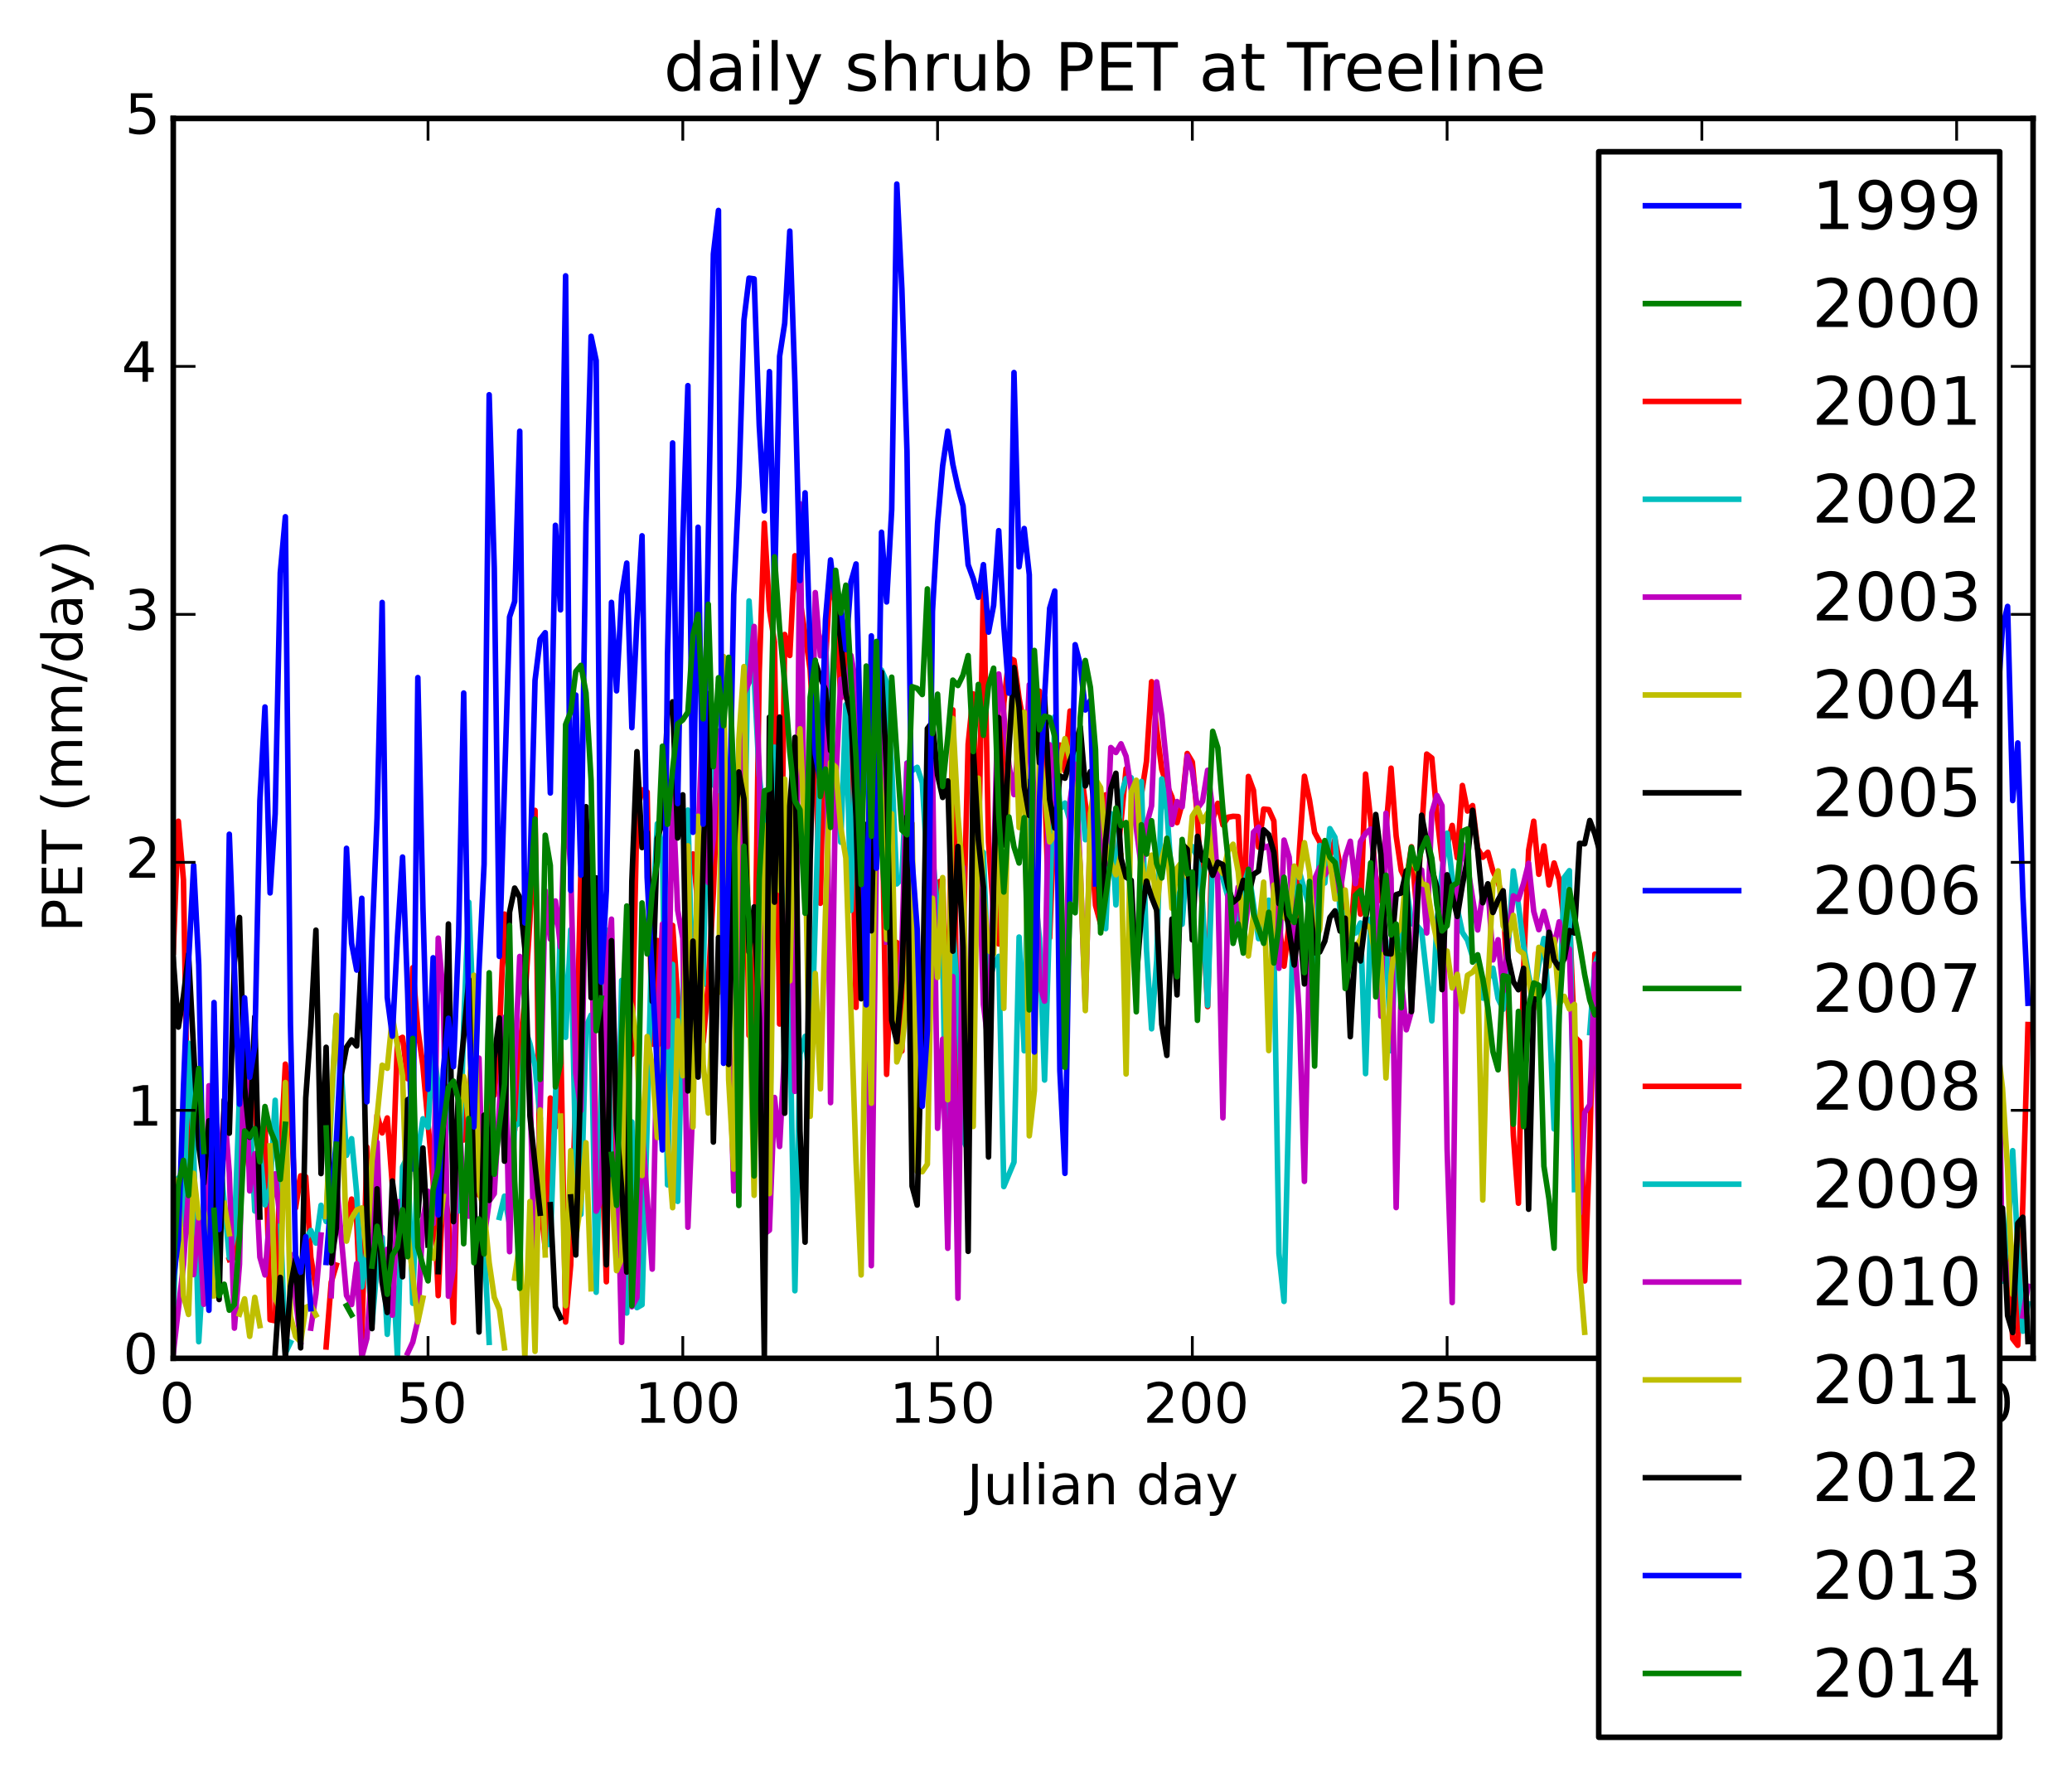 <?xml version="1.0" encoding="utf-8" standalone="no"?>
<!DOCTYPE svg PUBLIC "-//W3C//DTD SVG 1.1//EN"
  "http://www.w3.org/Graphics/SVG/1.1/DTD/svg11.dtd">
<!-- Created with matplotlib (http://matplotlib.org/) -->
<svg height="319pt" version="1.1" viewBox="0 0 373 319" width="373pt" xmlns="http://www.w3.org/2000/svg" xmlns:xlink="http://www.w3.org/1999/xlink">
 <defs>
  <style type="text/css">
*{stroke-linecap:butt;stroke-linejoin:round;}
  </style>
 </defs>
 <g id="figure_1">
  <g id="patch_1">
   <path d="
M0 319.938
L373.191 319.938
L373.191 0
L0 0
z
" style="fill:#ffffff;"/>
  </g>
  <g id="axes_1">
   <g id="patch_2">
    <path d="
M31.191 244.518
L365.991 244.518
L365.991 21.318
L31.191 21.318
z
" style="fill:#ffffff;"/>
   </g>
   <g id="line2d_1">
    <path clip-path="url(#p95a2ee5e18)" d="
M0 0" style="fill:none;stroke:#0000ff;stroke-linecap:square;"/>
   </g>
   <g id="line2d_2">
    <path clip-path="url(#p95a2ee5e18)" d="
M0 0" style="fill:none;stroke:#008000;stroke-linecap:square;"/>
   </g>
   <g id="line2d_3">
    <path clip-path="url(#p95a2ee5e18)" d="
M0 0" style="fill:none;stroke:#ff0000;stroke-linecap:square;"/>
   </g>
   <g id="line2d_4">
    <path clip-path="url(#p95a2ee5e18)" d="
M0 0" style="fill:none;stroke:#00bfbf;stroke-linecap:square;"/>
   </g>
   <g id="line2d_5">
    <path clip-path="url(#p95a2ee5e18)" d="
M0 0" style="fill:none;stroke:#bf00bf;stroke-linecap:square;"/>
   </g>
   <g id="line2d_6">
    <path clip-path="url(#p95a2ee5e18)" d="
M0 0" style="fill:none;stroke:#bfbf00;stroke-linecap:square;"/>
   </g>
   <g id="line2d_7">
    <path clip-path="url(#p95a2ee5e18)" d="
M0 0" style="fill:none;stroke:#000000;stroke-linecap:square;"/>
   </g>
   <g id="line2d_8">
    <path clip-path="url(#p95a2ee5e18)" d="
M0 0" style="fill:none;stroke:#0000ff;stroke-linecap:square;"/>
   </g>
   <g id="line2d_9">
    <path clip-path="url(#p95a2ee5e18)" d="
M0 0" style="fill:none;stroke:#008000;stroke-linecap:square;"/>
   </g>
   <g id="line2d_10">
    <path clip-path="url(#p95a2ee5e18)" d="
M31.191 171.38
L32.108 147.832
L33.025 158.391
L33.942 211.986
L34.86 224.712
L35.777 227.149
L36.694 232.079
L37.611 230.149
L38.529 213.36
L39.446 228.088
M41.281 226.734
L42.198 226.408
L43.115 213.935
L44.032 207.46
L44.95 191.214
L45.867 202.459
L46.784 206.183
L47.701 201.554
L48.619 237.577
L49.536 237.765
L50.453 209.066
L51.37 191.56
L52.288 198.458
L53.205 217.461
L54.122 211.669
L55.039 211.846
L55.957 226.339
L56.874 231.819
M58.708 242.474
L59.626 230.825
L60.543 227.743
M62.377 220.309
L63.295 215.856
L64.212 219.836
L65.129 241.372
L66.046 206.501
L66.964 221.102
L67.881 200.75
L68.798 203.946
L69.716 201.249
L70.633 213.402
L71.55 187.23
L72.467 186.734
L73.385 194.188
L74.302 174.201
L75.219 185.262
L76.136 191.89
L77.971 212.621
L78.888 233.235
L79.805 213.247
L80.723 219.107
L81.64 238.052
L82.557 200.447
L83.475 205.219
L85.309 187.348
L86.226 215.131
L87.144 213.97
L88.061 191.12
L88.978 197.162
L89.895 186.356
L90.812 164.546
L91.73 177.23
L92.647 203.48
L93.564 188.854
L94.482 180.041
L95.399 165.605
L96.316 145.881
L97.233 216.016
L98.151 224.756
L99.068 197.663
L99.985 202.905
L100.902 184.593
L101.82 237.985
L102.737 227.717
L103.654 195.72
L104.571 156.686
L105.489 147.569
L106.406 164.147
L107.323 208.059
L108.24 205.504
L109.158 230.738
L110.075 172.992
L110.992 214.239
L111.91 187.446
L112.827 187.521
L113.744 189.807
L114.661 146.237
L115.579 142.173
L116.496 142.572
L117.413 187.983
L118.33 169.303
L119.248 190.547
L120.165 207.489
L121.082 166.588
L121.999 179.755
L122.917 195.666
L123.834 154.553
L124.751 153.724
L125.668 163.319
L126.586 187.552
L127.503 177.081
L128.42 160.652
L129.337 138.374
L130.255 139.574
L131.172 153.343
L132.089 161.488
L133.007 152.591
L133.924 133.593
L134.841 186.412
L135.758 184.445
L136.676 121.174
L137.593 94.177
L138.51 109.739
L139.427 115.63
L140.345 184.344
L141.262 114.213
L142.179 118.001
L143.096 100.043
L144.014 107.942
L145.848 120.582
L146.765 137.414
L147.683 162.606
L148.6 119.359
L149.517 102.736
L150.434 109.235
L151.352 125.638
L152.269 116.544
L153.186 133.387
L154.104 181.346
L155.021 145.56
L155.938 137.55
L156.855 137.232
L157.773 148.588
L158.69 138.709
L159.607 193.406
L160.524 171.04
L161.442 169.662
L162.359 189.203
L163.276 144.843
L164.193 173.856
L165.111 193.494
L166.028 191.091
L166.945 163.054
L167.862 167.143
L168.78 158.892
L169.697 158.427
L170.614 191.497
L171.531 127.79
L172.449 201.891
L173.366 170.556
L174.283 133.959
L175.2 124.912
L176.118 156.241
L177.035 104.798
L177.952 151.558
L178.87 164.613
L179.787 169.925
L180.704 126.588
L181.621 118.455
L182.539 118.852
L183.456 125.72
L184.373 130.795
L185.29 129.624
L186.208 124.357
L187.125 124.417
L188.042 140.763
L188.959 168.838
L189.877 145.33
L190.794 134.116
L191.711 138.823
L192.628 127.998
L193.546 133.99
L194.463 137.654
L195.38 144.704
L196.297 150.236
L197.215 162.987
L198.132 166.299
L199.049 143.085
L199.967 151.95
L200.884 156.462
L201.801 147.976
L202.718 138.386
L203.636 141.044
L204.553 141.432
L205.47 143.083
L206.387 137.063
L207.305 122.719
L208.222 131.312
L209.139 138.498
L210.056 141.343
L210.974 143.485
L211.891 148.092
L212.808 144.657
L213.725 135.637
L214.643 137.182
L215.56 147.092
L217.394 181.21
L218.312 147.491
L219.229 144.609
L220.146 148.5
L221.064 147.114
L221.981 146.948
L222.898 146.996
L223.815 166.943
L224.733 139.775
L225.65 142.276
L226.567 152.503
L227.484 145.649
L228.402 145.74
L229.319 147.781
L230.236 165.955
L231.153 173.927
L232.071 166.249
L232.988 175.78
L233.905 153.261
L234.822 139.74
L235.74 144.062
L236.657 149.86
L237.574 151.551
L238.491 154.424
L239.409 154.161
L240.326 151.05
L241.243 155.903
L242.16 168.113
L243.078 169.535
L243.995 157.041
L244.912 164.554
L245.83 139.344
L246.747 147.655
L247.664 157.695
L248.581 162.154
L249.499 149.343
L250.416 138.287
L251.333 150.498
L252.25 156.726
L253.168 158.571
L254.085 152.429
L255.002 163.579
L256.837 135.745
L257.754 136.452
L258.671 146.666
L259.588 154.744
L260.506 152.172
L261.423 148.589
L262.34 154.411
L263.257 141.399
L264.175 146.001
L265.092 145.019
L266.009 152.762
L266.927 154.324
L267.844 153.423
L268.761 156.796
L269.678 158.825
L270.596 161.638
L271.513 181.051
L272.43 204.377
L273.347 216.597
L274.265 174.593
L275.182 153.065
L276.099 147.835
L277.016 157.383
L277.934 152.282
L278.851 159.297
L279.768 155.354
L280.685 158.324
L281.603 166.374
L282.52 165.067
L283.437 186.614
L284.354 187.534
L285.272 230.592
L286.189 206.298
L287.106 171.757
L288.024 173.888
L288.941 146.289
L289.858 150.714
L290.775 231.167
L291.693 211.621
L292.61 171.19
L293.527 152.707
L294.444 166.037
L295.362 164.17
L296.279 162.872
L297.196 174.658
L298.113 168.798
L299.031 175.628
L299.948 171.361
L300.865 175.761
L301.782 138.552
L303.617 153.114
L304.534 166.832
L305.451 164.599
L306.369 154.795
L307.286 164.357
L308.203 165.28
L309.12 169.933
L310.955 217.373
L311.872 232.4
L312.79 235.839
L313.707 237.324
L314.624 209.201
L315.541 218.053
L316.459 207.999
L317.376 209.12
L318.293 233.13
L319.21 224.993
L320.128 239.725
L321.045 214.685
L321.962 202.42
L322.879 169.878
L323.797 169.251
L324.714 175.228
L325.631 166.424
L326.548 171.942
L327.466 183.963
L328.383 203.222
L329.3 181.195
L330.217 203.409
L331.135 213.67
L332.052 173.51
L332.969 176.827
L333.887 193.496
L334.804 185.287
L335.721 201.62
L336.638 228.578
L337.556 220.283
L338.473 194.046
L339.39 224.44
L340.307 236.512
L341.225 184.938
L342.142 172.968
L343.059 172.215
L343.976 200.022
L344.894 220.569
L345.811 188.956
L346.728 175.598
L347.645 201.856
L349.48 243.11
L350.397 241.75
L351.314 223.781
L352.232 220.5
L353.149 213.473
L354.066 201.547
L354.984 233.84
L355.901 210.928
L356.818 228.525
L357.735 240.53
L358.653 233.614
L359.57 224.591
M361.404 226.293
L362.322 241
L363.239 242.179
L364.156 216.467
L365.073 184.433
L365.073 184.433" style="fill:none;stroke:#ff0000;stroke-linecap:square;"/>
   </g>
   <g id="line2d_11">
    <path clip-path="url(#p95a2ee5e18)" d="
M31.191 236.978
L32.108 212.059
L33.025 220.402
L33.942 187.797
L34.86 206.877
L35.777 241.534
L36.694 226.273
L37.611 216.315
L38.529 233.2
L39.446 206.592
L41.281 226.405
L42.198 222.162
L43.115 196.759
L44.032 203.403
L44.95 199.427
L45.867 217.999
L46.784 206.776
L47.701 216.905
L48.619 213.887
L49.536 198.065
L50.453 218.698
L51.37 243.565
L52.288 241.674
M55.039 223.082
L55.957 221.5
L56.874 223.776
L57.791 216.977
L58.708 219.884
L59.626 199.849
L60.543 182.94
L61.46 193.11
L62.377 207.979
L63.295 204.985
L64.212 214.821
L65.129 231.652
L66.046 225.062
L66.964 238.409
L67.881 228.028
L68.798 222.757
L69.716 240.2
L70.633 226.555
L71.55 244.496
L72.467 210.054
L73.385 208.136
L74.302 234.617
L75.219 207.488
L76.136 201.403
L77.054 202.936
L77.971 187.99
L78.888 195.468
L79.805 217.684
L80.723 188.915
L81.64 213.106
L82.557 217.988
L83.475 184.101
L84.392 162.415
L85.309 184.829
L86.226 197.671
L87.144 223.701
L88.061 241.646
M89.895 219.163
L90.812 215.328
L91.73 220.429
L92.647 202.762
L93.564 202.107
L94.482 185.056
L95.399 187.905
L96.316 191.89
L97.233 201.064
M99.068 224.027
L99.985 198.153
L100.902 165.174
L101.82 186.74
L102.737 167.367
L103.654 209.677
L104.571 218.612
L105.489 184.861
L106.406 182.736
L107.323 232.63
L108.24 196.222
L109.158 167.446
L110.075 213.705
L110.992 218.608
L111.91 176.493
L112.827 236.366
L113.744 201.966
L114.661 235.402
L115.579 234.877
L116.496 202.597
L117.413 165.928
L118.33 148.286
L119.248 152.62
L120.165 213.3
L121.082 173.603
L121.999 216.267
L123.834 145.824
L124.751 182.751
L125.668 156.223
L126.586 177.262
L127.503 131.825
L128.42 141.211
L129.337 142.286
L130.255 133.285
L131.172 141.893
L132.089 147.709
L133.007 150.574
L133.924 158.8
L134.841 108.177
L135.758 121.956
L136.676 139.587
L137.593 147.79
L138.51 211.946
L139.427 134.496
L141.262 170.59
L142.179 182.776
L143.096 232.36
L144.014 189.773
L144.931 186.562
L145.848 196.082
L147.683 135.022
L148.6 115.687
L149.517 131.94
L150.434 137.702
L151.352 151.603
L152.269 126.843
L153.186 163.887
L154.104 131.749
L155.021 130.124
L155.938 137.677
L156.855 149.212
L157.773 140.759
L158.69 120.618
L159.607 122.76
L160.524 138.104
L161.442 159.118
L162.359 158.099
L163.276 137.344
L164.193 138.724
L165.111 138.128
L166.028 140.929
L166.945 156.189
L167.862 153.811
L168.78 163.828
L169.697 172.494
L170.614 222.17
L171.531 166.866
L172.449 180.163
L173.366 205.158
L174.283 207.084
L175.2 151.848
L176.118 152.986
L177.035 153.443
L177.952 177.021
L178.87 173.84
L179.787 172.16
L180.704 213.606
L182.539 209.209
L183.456 168.683
L184.373 189.16
L185.29 140.657
L186.208 159.938
L187.125 168.962
L188.042 194.428
L188.959 164.843
L189.877 129.027
L190.794 145.698
L191.711 144.565
L192.628 147.839
L193.546 132.869
L194.463 140.694
L195.38 151.165
L196.297 149.299
L197.215 144.724
L198.132 161.624
L199.049 167.17
L199.967 146.458
L200.884 162.894
L201.801 143.118
L202.718 140.148
L203.636 140.003
L204.553 145.602
L205.47 140.679
L206.387 170.94
L207.305 185.203
L208.222 172.948
L209.139 140.219
L210.056 145.824
L210.974 158.932
L211.891 161.925
L212.808 166.371
L213.725 154.058
L214.643 152.381
L215.56 154.346
L216.477 162.535
L217.394 181.009
L218.312 153.966
L219.229 156.936
L220.146 158.178
L221.064 161.49
L221.981 169.362
L222.898 165.382
L223.815 159.57
L224.733 156.595
L226.567 168.977
L227.484 165.114
L228.402 162.049
L229.319 169.468
L230.236 225.639
L231.153 234.28
L232.988 157.683
L233.905 156.899
L235.74 163.465
L236.657 174.598
L237.574 152.198
L238.491 158.967
L239.409 149.169
L240.326 150.749
L241.243 164.323
L242.16 164.273
L243.078 168.041
L243.995 167.973
L244.912 166.146
L245.83 193.275
L246.747 165.456
L247.664 165.793
L248.581 165.377
L249.499 169.365
L250.416 189.156
L251.333 169.429
L252.25 170.662
L253.168 159.248
L254.085 166.253
L255.002 166.552
L255.919 167.616
L257.754 183.78
L258.671 166.189
L259.588 157.079
L260.506 149.983
L261.423 157.974
L262.34 163.564
L263.257 167.865
L264.175 169.243
L265.092 172.268
L266.009 172.692
L266.927 179.676
L267.844 176.383
L268.761 174.295
L269.678 179.725
L270.596 181.691
L271.513 170.524
L272.43 156.783
L273.347 162.93
L274.265 170.219
L275.182 175.585
L276.099 179.475
L277.016 173.564
L277.934 168.944
L278.851 181.328
L279.768 203.23
L280.685 182.293
L281.603 157.957
L282.52 156.731
L283.437 214.15
M286.189 185.894
L287.106 173.637
L288.024 171.103
L288.941 191.479
L289.858 178.756
L290.775 168.347
L291.693 173.279
L292.61 211.068
L293.527 224.375
L294.444 209.928
L295.362 192.235
L296.279 195.443
L297.196 200.216
L298.113 217.995
L299.031 208.881
L299.948 212.969
L300.865 188.045
L301.782 205.116
L302.7 196.979
L303.617 171.789
L304.534 210.478
L305.451 242.232
L306.369 209.442
L307.286 223.515
L308.203 233.263
L309.12 215.048
L310.038 205.54
L310.955 200.218
L311.872 186.057
L312.79 185.667
L313.707 185.056
L314.624 222.241
L315.541 211.627
L316.459 191.707
L317.376 180.905
L318.293 187.961
L319.21 225.445
M321.045 233.291
L321.962 228.367
L322.879 189.228
L323.797 187.266
L324.714 180.39
L325.631 216.34
L326.548 188.388
L327.466 204.473
L328.383 201.698
L329.3 230.922
L330.217 213.143
L331.135 206.566
L332.052 207.258
L332.969 206.593
L333.887 221.246
L334.804 222.921
L335.721 212.72
M337.556 201.672
L338.473 203.844
L339.39 192.143
L340.307 187.423
L341.225 201.013
L342.142 197.561
L343.059 236.538
L343.976 211.679
L344.894 199.67
L345.811 194.922
L346.728 180.209
L347.645 218.728
L348.563 243.403
L349.48 226.786
L350.397 230.667
M352.232 232.412
L353.149 239.02
L354.066 233.822
L354.984 227.368
L355.901 224.048
M357.735 234.57
L358.653 194.304
L359.57 217.443
L360.487 230.638
L361.404 223.343
L362.322 207.137
L363.239 224.703
L364.156 239.646
L365.073 234.676
L365.073 234.676" style="fill:none;stroke:#00bfbf;stroke-linecap:square;"/>
   </g>
   <g id="line2d_12">
    <path clip-path="url(#p95a2ee5e18)" d="
M31.191 243.632
L33.025 227.705
L33.942 214.287
L34.86 229.455
L35.777 218.918
L36.694 234.79
L37.611 195.452
L38.529 201.749
L39.446 212.178
L40.363 199.555
L41.281 211.142
L42.198 239.086
L43.115 227.559
L44.032 184.15
L44.95 214.383
L45.867 207.691
L46.784 226.305
L47.701 229.509
L48.619 218.07
L49.536 211.317
L50.453 219.733
M52.288 225.924
L54.122 241.583
M55.957 239.083
L56.874 232.896
L57.791 222.324
M59.626 233.243
L60.543 212.67
L62.377 233.204
L63.295 234.842
L64.212 227.482
L65.129 244.312
L66.046 240.922
L66.964 227.809
L67.881 205.641
L68.798 230.763
L69.716 224.885
L70.633 236.746
L71.55 216.333
M73.385 243.591
L74.302 241.613
L75.219 237.717
L76.136 219.535
L77.054 214.457
L77.971 220.274
L78.888 168.879
L79.805 179.182
L80.723 233.338
L81.64 228.29
L82.557 199.167
L83.475 216.17
L84.392 218.93
L85.309 198.283
L86.226 190.474
L87.144 223.027
L88.061 216.21
L88.978 214.874
L90.812 183.137
L91.73 225.32
L92.647 192.143
L93.564 172.177
L94.482 180.941
L95.399 195.271
L96.316 231.672
L97.233 200.66
L98.151 160.361
L99.068 169.047
L99.985 162.191
L100.902 170.481
L101.82 142.026
L102.737 156.689
L103.654 193.2
L104.571 199.933
L105.489 157.065
L106.406 156.56
L107.323 218.021
L108.24 215.934
L109.158 173.181
L110.075 165.465
L111.91 241.654
L112.827 206.091
L113.744 235.239
L114.661 233.578
L115.579 202.905
L117.413 228.465
L118.33 185.891
L119.248 166.355
L120.165 188.429
L121.082 142.515
L121.999 163.881
L122.917 168.901
L123.834 220.925
L124.751 198.003
L125.668 150.508
L126.586 128.069
L127.503 158.854
L128.42 150.927
L129.337 131.605
L130.255 134.26
L131.172 183.252
L132.089 214.398
L133.007 199.004
L133.924 124.915
L134.841 122.845
L135.758 112.774
L136.676 138.963
L137.593 222.137
L138.51 221.454
L139.427 197.565
L140.345 206.388
L141.262 188.805
L142.179 149.204
L143.096 196.463
L144.014 90.684
L144.931 162.205
L145.848 153.511
L146.765 106.676
L147.683 118.049
L148.6 113.536
L149.517 198.497
L150.434 141.072
L151.352 122.286
L152.269 125.627
L153.186 117.996
L154.104 123.224
L155.021 143.806
L155.938 161.432
L156.855 227.851
L157.773 152.766
L158.69 128.751
L159.607 169.58
M161.442 183.524
L162.359 170.661
L163.276 137.39
L164.193 199.425
L165.111 177.555
L166.028 193.988
L166.945 163.399
L167.862 137.273
L168.78 203.11
L169.697 187.061
L170.614 224.712
L171.531 175.797
L172.449 233.703
L173.366 156.139
L174.283 212.918
L175.2 140.876
L176.118 150.653
L177.035 180.827
L177.952 188.096
L178.87 156.967
L179.787 121.328
L180.704 128.607
L181.621 137.668
L182.539 143.04
L183.456 132.909
L184.373 143.179
L185.29 123.252
L186.208 145.927
L187.125 177.224
L188.042 180.218
L188.959 134.068
L189.877 140.197
L190.794 169.17
L191.711 182.039
L192.628 144.283
L193.546 137.582
L194.463 156.213
L195.38 181.301
L196.297 148.024
L197.215 141.882
L198.132 148.023
L199.049 155.495
L199.967 134.568
L200.884 135.465
L201.801 133.896
L202.718 136.153
L203.636 142.193
L205.47 156.081
L206.387 148.516
L207.305 145.074
L208.222 122.746
L209.139 128.872
L210.056 138.04
L210.974 148.409
L211.891 144.287
L212.808 145.255
L213.725 136.127
L214.643 138.863
L215.56 145.541
L216.477 144.252
L217.394 138.663
L218.312 145.863
L219.229 159.19
L220.146 201.229
L221.064 161.17
L221.981 166.662
L222.898 159.683
L223.815 169.195
L224.733 162.769
L225.65 149.825
L226.567 148.888
L227.484 152.653
L228.402 152.266
L229.319 161.183
L230.236 174.31
L231.153 151.232
L232.071 154.31
L233.905 182.757
L234.822 212.667
L235.74 170.862
L236.657 158.217
L237.574 156.158
L238.491 157.455
L239.409 156.02
L240.326 158.827
L241.243 160.701
L242.16 154.282
L243.078 151.442
L243.995 159.073
L244.912 151.481
L245.83 150.045
L246.747 149.232
L247.664 157.926
L248.581 182.933
L249.499 146.394
L250.416 158.128
L251.333 217.386
L252.25 176.503
L253.168 185.377
L254.085 182.034
L255.002 159.599
L255.919 156.618
L256.837 167.946
L257.754 146.297
L258.671 143.194
L259.588 145.043
L260.506 206.848
L261.423 234.483
L262.34 160.136
L263.257 151.949
L264.175 155.908
L266.009 167.409
L266.927 160.87
L267.844 159.422
L268.761 172.797
L269.678 169.17
L270.596 178.459
L271.513 168.547
L272.43 161.27
L273.347 161.883
L274.265 159.043
L275.182 155.389
L276.099 164.057
L277.016 167.359
L277.934 164.06
L278.851 167.628
L279.768 170.259
L280.685 165.945
L281.603 170.978
L282.52 170.846
L283.437 201.143
L284.354 218.399
L285.272 200.3
L286.189 198.872
L287.106 173.578
L288.024 220.323
L288.941 201.682
L289.858 188.642
L290.775 194.106
L291.693 170.383
L292.61 164.38
L293.527 163.141
L294.444 176.712
L295.362 183.264
L296.279 178.971
L297.196 163.571
L298.113 155.481
L299.031 164.929
L299.948 166.269
L300.865 172.159
L301.782 223.859
L302.7 243.038
L303.617 217.346
L304.534 229.693
L305.451 194.641
L306.369 166.419
L307.286 176.598
L308.203 184.061
L309.12 225.248
L310.038 192.198
L310.955 187.931
L311.872 191.498
L312.79 181.466
L313.707 189.104
L314.624 188.932
L315.541 227.082
L316.459 228.741
L317.376 201.979
L318.293 239.645
L319.21 229.176
L320.128 203.94
L321.045 208.59
L321.962 240.707
L322.879 218.892
L323.797 213.213
L324.714 193.635
L325.631 212.246
M331.135 201.165
L332.052 189.668
L332.969 198.559
L333.887 216.705
L334.804 228.572
L335.721 205.662
L336.638 207.677
M338.473 240
L339.39 224.296
L340.307 228.23
L341.225 239.009
L342.142 242.252
L343.059 229.689
L343.976 211.156
L344.894 226.712
L345.811 235.727
L346.728 234.937
L347.645 226.02
L348.563 224.752
L349.48 238.648
L350.397 231.415
L351.314 205.759
L352.232 203.091
L353.149 226.431
L354.066 242.074
L354.984 231.995
L355.901 212.272
L356.818 238.803
L357.735 235.135
L358.653 205.668
L359.57 170.463
L360.487 230.219
L361.404 227.572
L362.322 231.973
M364.156 236.89
L365.073 231.536
L365.073 231.536" style="fill:none;stroke:#bf00bf;stroke-linecap:square;"/>
   </g>
   <g id="line2d_13">
    <path clip-path="url(#p95a2ee5e18)" d="
M31.191 212.085
L32.108 213.023
L33.025 233.304
L33.942 236.62
L34.86 211.219
L35.777 219.229
L36.694 218.02
L37.611 222.654
L38.529 233.263
M40.363 216.638
L41.281 222.103
M43.115 236.568
L44.032 233.813
L44.95 240.56
L45.867 233.55
L46.784 238.633
M48.619 206.279
L49.536 233.732
L50.453 235.784
L51.37 194.867
L52.288 236.92
L53.205 240.58
L54.122 241.605
L55.039 235.362
L55.957 234.973
L56.874 236.732
M58.708 218.987
L59.626 198.619
L60.543 182.766
L61.46 196.362
L62.377 223.424
L63.295 219.309
L64.212 217.82
L65.129 217.448
L66.046 225.961
L66.964 209.024
L67.881 201.027
L68.798 191.755
L69.716 192.313
L70.633 182.997
L72.467 193.626
L73.385 221.637
L75.219 237.976
L76.136 233.668
M77.971 226.465
L78.888 223.151
L79.805 215.372
M82.557 201.911
L83.475 193.804
L84.392 202.013
L85.309 175.56
L86.226 214.263
L87.144 217.881
L88.061 227.303
L88.978 233.56
L89.895 235.736
L90.812 242.632
M92.647 230.084
L93.564 223.826
L94.482 244.337
L95.399 216.298
L96.316 243.266
L97.233 199.794
L98.151 225.911
M100.902 200.914
L101.82 235.066
L102.737 207.136
L103.654 222.929
L104.571 216.409
L105.489 205.718
L106.406 232.003
M110.075 212.389
L110.992 228.734
L111.91 226.578
L112.827 178.03
L113.744 181.309
L114.661 187.776
L115.579 211.626
L116.496 186.593
L117.413 191.893
L118.33 204.783
L119.248 188.695
L120.165 205.606
L121.082 217.406
L121.999 183.755
L122.917 193.654
L123.834 152.254
L124.751 202.886
L125.668 146.929
L126.586 191.613
L127.503 200.365
L128.42 178.283
L129.337 178.645
L130.255 118.187
L131.172 194.368
L132.089 210.461
L133.007 133.12
L133.924 119.997
L134.841 176.056
L135.758 215.182
L136.676 168.949
L137.593 148.545
L138.51 214.868
L139.427 149.324
L140.345 160.298
L141.262 140.252
L142.179 176.576
L143.096 140.607
L144.014 131.185
L144.931 151.148
L145.848 200.96
L146.765 175.236
L147.683 196.012
L148.6 164.31
L149.517 137.252
L150.434 138.063
L151.352 148.979
L152.269 154.457
L154.104 209.088
L155.021 229.511
L155.938 169.233
L156.855 198.608
L157.773 129.653
L158.69 143.512
L159.607 169.116
L160.524 146.486
L161.442 191.164
L162.359 188.507
L163.276 179.661
L164.193 148.227
L165.111 210.88
L166.028 210.929
L166.945 209.574
L167.862 161.694
L168.78 175.954
L169.697 157.979
L170.614 197.98
L171.531 129.325
L172.449 146.913
L173.366 158.223
L174.283 193.13
L175.2 202.788
L176.118 140.079
L177.035 161.024
L177.952 171.117
L178.87 171.709
L179.787 146.688
L180.704 181.511
L181.621 132.889
L182.539 121.638
L183.456 148.967
L184.373 128.196
L185.29 204.472
L186.208 196.354
L187.125 134.221
L188.959 151.562
L189.877 150.22
L190.794 137.07
L191.711 132.966
L192.628 136.823
L193.546 145.65
L194.463 155.761
L195.38 181.928
L196.297 146.42
L197.215 140.281
L198.132 141.78
L199.049 151.785
L199.967 155.283
L200.884 157.472
L201.801 153.791
L202.718 193.339
L203.636 142.604
L204.553 140.457
L205.47 155.099
L206.387 160.368
L207.305 153.934
L208.222 163.971
L209.139 154.584
L210.056 151.513
L210.974 163.515
L211.891 156.297
L212.808 155.071
L213.725 157.824
L214.643 146.886
L215.56 145.441
L216.477 147.892
L217.394 146.364
L218.312 156.695
L219.229 155.838
L220.146 157.249
L221.064 153.19
L221.981 151.979
L222.898 156.91
L223.815 166.597
L224.733 172.085
L225.65 164.689
L226.567 167.514
L227.484 158.801
L228.402 189.127
L229.319 159.315
L230.236 161.278
L231.153 164.93
L232.071 166.018
L232.988 155.917
L233.905 157.967
L234.822 151.703
L235.74 156.945
L236.657 170.08
L237.574 167.25
L238.491 151.57
L239.409 155.001
L240.326 161.806
L241.243 161.728
L242.16 160.221
L243.078 169.431
L243.995 170.661
L244.912 169.06
L245.83 166.379
L246.747 167.152
L247.664 172.871
L248.581 171.777
L249.499 194.047
L250.416 175.625
L251.333 168.262
L252.25 166.869
L253.168 157.051
L254.085 154.659
L255.002 156.335
L255.919 159.038
L256.837 159.374
L257.754 165.052
L258.671 169.345
L259.588 172.301
L260.506 171.212
L261.423 177.838
L262.34 175.389
L263.257 182.078
L264.175 175.567
L265.092 175.003
L266.009 173.781
L266.927 216.026
L267.844 177.652
L268.761 158.99
L269.678 156.766
L270.596 166.661
L271.513 168.534
L272.43 164.776
L273.347 171.003
L274.265 171.703
L275.182 176.324
L276.099 181.585
L277.016 170.538
L277.934 171.133
L278.851 173.876
L279.768 169.12
L280.685 180.744
L281.603 179.363
L282.52 181.636
L283.437 180.808
L284.354 228.641
L285.272 239.828
M288.024 201.138
L288.941 180.639
L289.858 224.55
L290.775 210.147
L291.693 179.772
L292.61 175.73
L293.527 173.428
L294.444 192.019
L295.362 242.006
L296.279 190.14
L297.196 171.85
L298.113 185.244
L299.031 176.841
L299.948 186.806
L300.865 194.794
L301.782 189.936
L302.7 213.053
L303.617 179.203
L304.534 157.253
L305.451 166.341
L306.369 166.282
L307.286 171.714
L308.203 185.406
L309.12 208.114
L310.038 179.418
L310.955 159.092
L311.872 179.871
L312.79 222.278
L314.624 237.378
L315.541 239.462
L317.376 186.256
L318.293 182.197
L319.21 193.914
L320.128 217.63
L321.045 225.965
L321.962 183.56
L322.879 167.55
L324.714 235.455
L325.631 236.886
L326.548 229.703
L327.466 195.406
L328.383 208.731
L329.3 225.23
L330.217 192.473
L331.135 212.849
L332.052 210.818
L332.969 170.295
L333.887 171.073
L334.804 202.684
L335.721 227.768
L336.638 215.051
L337.556 181.556
L338.473 181.984
L339.39 194.405
L340.307 201.576
L341.225 201.965
L342.142 183.002
L343.059 187.365
L343.976 187.239
L344.894 187.704
L345.811 193.074
L346.728 197.602
L347.645 194.995
L348.563 203.562
L349.48 194.488
L350.397 214.934
L352.232 211.366
L353.149 203.162
L354.984 189.869
L355.901 211.465
L356.818 179.024
L357.735 173.774
L358.653 180.492
L360.487 195.873
L361.404 210.354
L362.322 233.015
L363.239 220.64
M365.073 210.709" style="fill:none;stroke:#bfbf00;stroke-linecap:square;"/>
   </g>
   <g id="line2d_14">
    <path clip-path="url(#p95a2ee5e18)" d="
M31.191 172.737
L32.108 184.895
L33.025 179.308
L33.942 171.795
L35.777 206.269
L36.694 213.001
L37.611 201.757
L38.529 208.376
L39.446 233.936
L40.363 198.005
L41.281 203.997
L42.198 173.246
L43.115 165.161
L44.032 195.748
L44.95 204.718
L45.867 183.031
L46.784 219.082
M49.536 243.598
L50.453 229.957
L51.37 244.389
L52.288 231.587
L53.205 226.629
L54.122 242.638
L55.039 197.675
L55.957 184.663
L56.874 167.448
L57.791 211.264
L58.708 188.526
L59.626 227.354
L60.543 221.067
L61.46 193.388
L62.377 188.509
L63.295 187.196
L64.212 188.287
L65.129 171.961
L66.046 217.851
L66.964 239.17
L67.881 214.009
L68.798 230.913
L69.716 236.265
L70.633 212.601
L71.55 219.665
L72.467 229.838
L73.385 197.961
L74.302 197.439
L75.219 218.929
L76.136 206.666
L77.054 224.132
M78.888 228.918
L79.805 201.889
L80.723 166.33
L81.64 219.916
L82.557 195.517
L83.475 186.664
L84.392 176.317
L85.309 214.214
L86.226 239.788
L87.144 200.751
L88.061 216.088
L88.978 190.426
L89.895 183.249
L90.812 209.033
L91.73 164.202
L92.647 159.867
L93.564 161.531
L94.482 170.742
L95.399 200.924
L97.233 218.394
M99.068 216.868
L99.985 235.245
L100.902 237.205
M102.737 215.467
L103.654 225.918
L104.571 192.514
L105.489 145.22
L106.406 179.601
L107.323 158.029
L108.24 187.604
L109.158 227.687
L110.075 169.338
L110.992 202.537
L111.91 213.824
L112.827 228.992
L113.744 158.647
L114.661 135.314
L115.579 152.579
L116.496 149.86
L117.413 180.261
L118.33 150.935
L119.248 148.088
L120.165 128.522
L121.082 126.337
L121.999 150.845
L122.917 143.085
L123.834 196.386
L124.751 169.42
L125.668 193.896
L126.586 154.909
L127.503 124.871
L128.42 205.59
L129.337 168.776
L130.255 169.119
L131.172 191.61
L132.089 153.468
L133.007 138.957
L133.924 143.796
L134.841 171.387
L135.758 163.255
L136.676 183.402
L137.593 244.383
L138.51 129.104
L139.427 162.404
L140.345 129.087
L141.262 200.4
L142.179 145.119
L143.096 132.738
L144.014 203.575
L144.931 223.61
L145.848 154.708
L146.765 119.147
L147.683 121.976
L148.6 124.16
L149.517 135.124
L150.434 107.423
L151.352 115.5
L152.269 124.849
L153.186 128.853
L154.104 147.01
L155.021 179.793
L155.938 148.417
L156.855 167.564
L157.773 126.758
L158.69 121.016
L159.607 138.42
L160.524 183.693
L161.442 187.523
L162.359 176.404
L163.276 146.999
L164.193 213.528
L165.111 216.931
L166.028 181.98
L166.945 131.163
L167.862 129.971
L168.78 139.496
L169.697 143.553
L170.614 140.578
L171.531 171.222
L172.449 152.38
L173.366 170.503
L174.283 225.261
L175.2 134.446
L176.118 151.103
L177.035 159.718
L177.952 208.285
L178.87 159.634
L179.787 129.175
L180.704 152.104
L181.621 134.926
L182.539 120.174
L183.456 127.336
L184.373 141.587
L185.29 146.788
L186.208 125.65
L187.125 137.326
L188.042 125.502
L188.959 143.903
L189.877 149.053
L190.794 139.705
L191.711 140.092
L192.628 136.987
L193.546 134.391
L194.463 130.854
L195.38 141.475
L196.297 138.891
L197.215 146.995
L198.132 166.211
L199.049 151.207
L199.967 141.974
L200.884 139.202
L201.801 154.481
L202.718 157.901
L203.636 158.481
L204.553 176.369
L205.47 164.711
L206.387 158.624
L207.305 161.501
L208.222 163.852
L209.139 184.373
L210.056 189.993
L210.974 165.443
L211.891 179.097
L212.808 151.982
L213.725 152.875
L214.643 169.2
L215.56 150.553
L216.477 154.852
L217.394 154.878
L218.312 157.563
L219.229 155.21
L220.146 155.654
L221.064 159.652
L221.981 162.424
L222.898 161.655
L223.815 158.47
L224.733 161.343
L225.65 157.412
L226.567 156.803
L227.484 149.386
L228.402 150.267
L229.319 153.43
L230.236 162.669
L231.153 161.421
L232.988 173.717
L233.905 165.706
L234.822 177.128
L235.74 161.329
L236.657 171.53
L237.574 171.369
L238.491 169.43
L239.409 165.168
L240.326 163.971
L241.243 167.608
L242.16 165.298
L243.078 186.622
L243.995 170.061
L244.912 172.995
L245.83 165.329
L246.747 160.425
L247.664 146.619
L248.581 153.794
L249.499 171.594
L250.416 171.728
L251.333 161.054
L252.25 160.747
L253.168 156.753
L254.085 182.104
L255.002 166.595
L255.919 146.753
L257.754 156.454
L258.671 159.732
L259.588 178.147
L260.506 157.475
L262.34 164.976
L263.257 159.321
L264.175 154.591
L265.092 145.865
L266.009 153.103
L266.927 162.51
L267.844 159.098
L268.761 164.262
L269.678 162.024
L270.596 160.355
L271.513 172.522
L272.43 176.725
L273.347 178.169
L274.265 174.324
L275.182 217.683
L276.099 179.813
L277.016 179.975
L277.934 177.98
L278.851 167.821
L279.768 172.798
L280.685 174.238
L281.603 172.601
L282.52 167.519
L283.437 167.96
L284.354 151.821
L285.272 151.894
L286.189 147.7
L287.106 150.099
L288.024 153.361
L288.941 153.537
L289.858 163.265
L290.775 167.191
L291.693 168.571
L292.61 168.388
L293.527 204.418
L294.444 184.204
L295.362 191.451
L296.279 194.517
L297.196 174.021
L298.113 165.289
L299.031 186.658
L299.948 202.268
L300.865 177.292
L301.782 236.068
M303.617 226.491
L304.534 226.585
L305.451 198.245
L306.369 207.882
L307.286 231.702
L308.203 195.88
L309.12 184.128
L310.038 181.394
L310.955 201.105
L311.872 187.775
L312.79 196.87
L313.707 188.108
L314.624 201.442
L315.541 192.42
L317.376 214.984
L318.293 243.206
L319.21 227.49
L320.128 230.874
L321.045 223.953
L321.962 225.646
L322.879 223.007
L323.797 216.235
L324.714 204.694
L325.631 227.944
L326.548 221.33
L327.466 222.07
L328.383 214.949
L329.3 232.379
L330.217 198.02
L331.135 175.32
L332.052 211.823
L332.969 225.928
L333.887 209.677
L334.804 195.814
L335.721 209.44
L336.638 218.376
L337.556 232.823
L338.473 231.224
M340.307 198.263
L341.225 222.613
L342.142 232.932
L343.976 204.5
L344.894 224.423
L345.811 210.217
L346.728 235.93
L347.645 217.607
L348.563 240.039
L349.48 219.691
L350.397 230.017
L351.314 232.477
M353.149 231.072
L354.066 221.398
L354.984 215.756
L355.901 173.321
L356.818 168.373
L357.735 207.5
L358.653 235.401
L359.57 235.025
L360.487 217.476
L361.404 236.83
L362.322 239.876
L363.239 220.214
L364.156 219.126
L365.073 241.503
L365.073 241.503" style="fill:none;stroke:#000000;stroke-linecap:square;"/>
   </g>
   <g id="line2d_15">
    <path clip-path="url(#p95a2ee5e18)" d="
M31.191 230.445
L32.108 223.206
L33.025 195.638
L33.942 173.268
L34.86 155.774
L35.777 173.695
L36.694 220.22
L37.611 235.876
L38.529 180.473
L39.446 221.332
L40.363 203.782
L41.281 150.171
L43.115 198.771
L44.032 179.622
L44.95 193.934
L45.867 188.39
L46.784 144.173
L47.701 127.267
L48.619 160.742
L49.536 146.513
L50.453 103.127
L51.37 93.021
L52.288 184.434
L53.205 225.97
L54.122 229.025
L55.039 222.629
L55.957 235.596
M58.708 227.264
L59.626 215.482
L60.543 205.445
L61.46 187.37
L62.377 152.707
L63.295 169.81
L64.212 174.63
L65.129 161.707
L66.046 198.353
L66.964 169.329
L67.881 147.221
L68.798 108.449
L69.716 179.56
L70.633 186.53
L71.55 168.604
L72.467 154.282
L73.385 178.817
L74.302 210.433
L75.219 121.977
L76.136 163.282
L77.054 196.086
L77.971 172.415
L78.888 218.717
L79.805 192.562
L80.723 183.307
L81.64 192.012
L82.557 168.522
L83.475 124.755
L84.392 184.014
L85.309 202.869
L86.226 174.632
L87.144 155.589
L88.061 71.058
L88.978 102.27
L89.895 172.166
L91.73 111.065
L92.647 108.283
L93.564 77.625
L94.482 166.138
L95.399 157.099
L96.316 122.462
L97.233 115.095
L98.151 113.894
L99.068 142.752
L99.985 94.563
L100.902 109.788
L101.82 49.655
L102.737 160.311
L103.654 125.115
L104.571 157.543
L105.489 94.185
L106.406 60.536
L107.323 64.901
L108.24 176.818
L109.158 160.292
L110.075 108.438
L110.992 124.365
L111.91 107.082
L112.827 101.366
L113.744 130.996
L114.661 111.721
L115.579 96.453
L116.496 157.947
L118.33 192.698
L119.248 207.003
L120.165 117.826
L121.082 79.737
L121.999 144.669
L122.917 96.975
L123.834 69.42
L124.751 149.836
L125.668 94.91
L126.586 148.369
L128.42 45.73
L129.337 37.882
L130.255 191.419
L131.172 155.662
L132.089 107.057
L133.007 87.57
L133.924 57.643
L134.841 50.07
L135.758 50.199
L136.676 76.569
L137.593 91.983
L138.51 66.894
L139.427 106.979
L140.345 64.141
L141.262 58.179
L142.179 41.599
L143.096 68.686
L144.014 104.509
L144.931 88.717
L145.848 116.548
L146.765 135.697
L147.683 140.606
L148.6 111.539
L149.517 100.792
L150.434 108.639
L151.352 109.009
L152.269 116.946
L153.186 104.767
L154.104 101.521
L155.021 137.598
L155.938 180.89
L156.855 114.47
L157.773 156.281
L158.69 95.81
L159.607 108.363
L160.524 91.717
L161.442 33.13
L162.359 52.081
L163.276 81.273
L164.193 154.797
L165.111 167.21
L166.028 199.15
L166.945 185.521
L167.862 110.079
L168.78 94.219
L169.697 83.841
L170.614 77.619
L171.531 83.601
L172.449 87.772
L173.366 91.064
L174.283 101.668
L175.2 104.171
L176.118 107.529
L177.035 101.648
L177.952 113.792
L178.87 108.978
L179.787 95.527
L180.704 112.604
L181.621 124.777
L182.539 67.061
L183.456 102.033
L184.373 95.141
L185.29 103.466
L186.208 189.377
L187.125 144.043
L188.042 125.449
L188.959 109.495
L189.877 106.393
L190.794 192.737
L191.711 211.229
L192.628 157.007
L193.546 116.056
L194.463 119.622
L195.38 127.81
L196.297 126.082
L197.215 159.121
M296.279 97.567
L297.196 108.025
L298.113 106.708
L299.948 120.786
L300.865 110.992
L301.782 113.067
L302.7 110.111
L303.617 112.003
L304.534 111.376
L305.451 116.249
L306.369 187.041
L307.286 204.181
L308.203 185.684
L309.12 205.417
L310.038 174.941
L310.955 195.818
L311.872 196.917
L312.79 157.281
L313.707 189.166
L314.624 191.973
L315.541 176.222
L316.459 140.984
L317.376 126.04
L318.293 122.585
L319.21 130.393
L320.128 121.392
L321.045 155.915
L321.962 166.699
L322.879 180.377
L323.797 203.44
L324.714 157.086
L325.631 140.779
L326.548 193.173
L327.466 181.319
L328.383 124.77
L329.3 110.103
L330.217 122.378
L331.135 122.553
L332.052 124.154
L332.969 121.905
L333.887 123.305
L334.804 142.662
L335.721 143.195
L336.638 186.926
L337.556 208.737
L338.473 191.008
L339.39 153.017
L340.307 189.349
L341.225 175.401
L342.142 154.664
L343.059 215.416
L343.976 152.357
L344.894 98.475
L345.811 147.427
L346.728 172.362
L347.645 148.811
L348.563 172.341
L349.48 184.157
L350.397 126.619
L351.314 126.14
L352.232 101.559
L353.149 157.003
L354.066 190.846
L354.984 162.523
L355.901 212.626
L356.818 215.613
L358.653 167.05
L359.57 127.1
L360.487 112.883
L361.404 109.163
L362.322 144.117
L363.239 133.741
L364.156 161.222
L365.073 180.605
L365.073 180.605" style="fill:none;stroke:#0000ff;stroke-linecap:square;"/>
   </g>
   <g id="line2d_16">
    <path clip-path="url(#p95a2ee5e18)" d="
M31.191 228.359
L32.108 213.474
L33.025 208.889
L33.942 215.202
L34.86 200.552
L35.777 192.356
L36.694 207.281
M38.529 217.879
L39.446 233.244
L40.363 231.185
L41.281 235.857
L42.198 234.822
L43.115 222.715
L44.032 203.588
L44.95 204.616
L45.867 203.181
L46.784 209.143
L47.701 199.194
L48.619 203.388
L49.536 205.55
L50.453 212.306
L51.37 202.394
M58.708 203.046
L59.626 225.181
L60.543 205.994
M62.377 235.051
L63.295 236.703
M66.964 227.916
L67.881 220.749
L68.798 225.135
L69.716 232.982
L70.633 225.983
L71.55 224.491
L72.467 217.782
L73.385 226.218
L74.302 186.924
L75.219 224.477
L76.136 227.829
L77.054 230.574
L77.971 214.178
L78.888 210.379
L79.805 202.473
L80.723 195.779
L81.64 194.619
L82.557 198.119
L83.475 223.89
L84.392 201.349
L85.309 227.307
L86.226 219.42
L87.144 225.731
L88.061 175.117
L88.978 211.382
L89.895 202.67
L90.812 195.191
L91.73 166.597
L92.647 212.518
L93.564 231.915
L94.482 175.604
L96.316 147.453
L97.233 194.311
L98.151 150.349
L99.068 155.801
L99.985 195.66
L100.902 191.386
L101.82 130.428
L102.737 128.142
L103.654 120.887
L104.571 119.779
L105.489 124.713
L106.406 140.442
L107.323 185.532
L108.24 179.671
M110.075 207.806
L110.992 216.984
L111.91 186.745
L112.827 163.093
L113.744 235.04
L114.661 212.419
L115.579 162.545
L116.496 171.719
L117.413 160.569
L118.33 155.132
L119.248 134.337
L120.165 148.38
L121.082 138.518
L121.999 130.311
L122.917 129.594
L123.834 128.188
L124.751 114.335
L125.668 110.594
L126.586 129.407
L127.503 108.774
L128.42 138.002
L129.337 122.005
L130.255 130.647
L131.172 118.33
L132.089 140.075
L133.007 217.009
L133.924 152.337
L134.841 165.833
L135.758 211.695
L136.676 158.181
L137.593 142.383
L138.51 142.026
L139.427 100.243
L140.345 113.192
L141.262 122.979
L142.179 135.269
L143.096 144.162
L144.014 145.77
L144.931 164.399
L145.848 125.509
L146.765 118.858
L147.683 143.371
L148.6 138.45
L149.517 148.948
L150.434 102.667
L151.352 110.356
L152.269 105.344
L153.186 122.098
L154.104 136.303
L155.021 159.231
L155.938 119.899
L156.855 150.543
L157.773 115.474
L158.69 152.038
L159.607 167.014
L160.524 121.906
L162.359 149.445
L163.276 150.275
L164.193 123.61
L165.111 123.916
L166.028 125.028
L166.945 106.013
L167.862 132.051
L168.78 124.963
L169.697 141.587
L170.614 132.711
L171.531 122.436
L172.449 123.407
L173.366 121.527
L174.283 118.018
L175.2 135.291
L176.118 123.214
L177.035 132.357
L177.952 123.378
L178.87 120.288
L179.787 146.533
L180.704 160.58
L181.621 147.067
L182.539 152.46
L183.456 155.355
L184.373 147.204
L185.29 181.799
L186.208 117.089
L187.125 131.36
L188.042 128.918
L188.959 129.177
L189.877 132.591
L190.794 146.312
L191.711 192.14
L192.628 162.73
L193.546 164.312
L194.463 129.189
L195.38 118.899
L196.297 123.757
L197.215 134.938
L198.132 167.934
L199.967 154.819
L200.884 145.476
L201.801 148.646
L202.718 148.077
L203.636 163.245
L204.553 182.141
L205.47 148.469
L206.387 153.748
L207.305 147.746
L208.222 155.43
L209.139 158.04
L210.056 150.91
L210.974 156.046
L211.891 175.824
L212.808 151.117
L213.725 157.31
L214.643 157.001
L215.56 183.679
L216.477 160.302
L217.394 150.294
L218.312 131.658
L219.229 134.624
L220.146 145.783
L221.064 154.529
L221.981 169.821
L222.898 166.326
L223.815 171.579
L224.733 156.49
L225.65 164.429
L227.484 169.808
L228.402 164.226
L229.319 173.353
L230.236 166.699
L231.153 157.93
L232.071 164.663
L232.988 166.053
L233.905 159.53
L234.822 175.1
L235.74 158.679
L236.657 191.914
L237.574 158.393
L238.491 151.32
L239.409 154.316
L240.326 155.273
L241.243 159.806
L242.16 177.937
L243.078 172.893
L243.995 161.177
L244.912 160.276
L245.83 164.605
L246.747 155.325
L247.664 179.448
L248.581 165.684
L249.499 157.553
L250.416 168.307
L251.333 166.354
L252.25 181.415
L253.168 159.371
L254.085 152.543
L255.002 156.388
L255.919 152.873
L256.837 150.8
L257.754 154.495
L258.671 162.911
L259.588 167.583
L260.506 166.641
L261.423 159.478
L262.34 158.926
L263.257 149.641
L264.175 149.24
L265.092 173.204
L266.009 171.875
L266.927 176.186
L267.844 181.374
L268.761 189.334
L269.678 192.587
L270.596 175.647
L271.513 175.876
L272.43 202.384
L273.347 182.069
L274.265 202.798
L275.182 181.241
L276.099 176.961
L277.016 177.352
L277.934 209.937
L278.851 215.882
L279.768 224.693
L280.685 182.72
L281.603 168.501
L282.52 160.151
L284.354 169.895
L285.272 175.478
L286.189 180.027
L287.106 182.69
L288.941 179.001
L289.858 182.669
L290.775 194.178
L291.693 198.848
L292.61 173.375
L294.444 215.749
L296.279 179.638
L297.196 185.256
L298.113 199.777
L299.031 189.492
L299.948 210.419
L300.865 193.272
L301.782 220.94
L302.7 197.873
L303.617 211.736
L304.534 203.509
L305.451 197.307
L306.369 178.493
L307.286 200.964
L308.203 194.87
L309.12 212.481
L310.038 233.615
M311.872 219.698
L312.79 222.517
L313.707 208.171
L314.624 204.463
L315.541 207.212
L316.459 200.737
L317.376 217.252
L318.293 218.195
L319.21 209.766
L320.128 174.498
L321.045 219.368
M323.797 227.387
L324.714 223.125
L325.631 216.041
L326.548 211.443
L327.466 207.927
L328.383 214.373
L329.3 230.5
L330.217 221.398
L331.135 211.103
L332.052 230.527
L332.969 212.847
L333.887 216.207
L334.804 206.9
L335.721 226.114
L336.638 215.806
L337.556 229.189
L338.473 222.681
L339.39 214.666
L340.307 214.188
L341.225 213.326
L342.142 227.642
L343.059 215.037
L343.976 232.634
L344.894 220.65
L345.811 218.521
L346.728 216.682
L347.645 236.793
L348.563 239.444
L349.48 210.045
L350.397 215.362
L351.314 230.978
L352.232 224.352
L353.149 233.098
L354.066 238.762
L354.984 240.362
L355.901 239.764
M357.735 227.33
L358.653 240.298
M361.404 237.982" style="fill:none;stroke:#008000;stroke-linecap:square;"/>
   </g>
   <g id="patch_3">
    <path d="
M31.191 21.318
L365.991 21.318" style="fill:none;stroke:#000000;stroke-linecap:square;stroke-linejoin:miter;"/>
   </g>
   <g id="patch_4">
    <path d="
M365.991 244.518
L365.991 21.318" style="fill:none;stroke:#000000;stroke-linecap:square;stroke-linejoin:miter;"/>
   </g>
   <g id="patch_5">
    <path d="
M31.191 244.518
L365.991 244.518" style="fill:none;stroke:#000000;stroke-linecap:square;stroke-linejoin:miter;"/>
   </g>
   <g id="patch_6">
    <path d="
M31.191 244.518
L31.191 21.318" style="fill:none;stroke:#000000;stroke-linecap:square;stroke-linejoin:miter;"/>
   </g>
   <g id="matplotlib.axis_1">
    <g id="xtick_1">
     <g id="line2d_17">
      <defs>
       <path d="
M0 0
L0 -4" id="mc7db9fdffb" style="stroke:#000000;stroke-width:0.5;"/>
      </defs>
      <g>
       <use style="stroke:#000000;stroke-width:0.5;" x="31.191" xlink:href="#mc7db9fdffb" y="244.518"/>
      </g>
     </g>
     <g id="line2d_18">
      <defs>
       <path d="
M0 0
L0 4" id="m5a7d422ac3" style="stroke:#000000;stroke-width:0.5;"/>
      </defs>
      <g>
       <use style="stroke:#000000;stroke-width:0.5;" x="31.191" xlink:href="#m5a7d422ac3" y="21.318"/>
      </g>
     </g>
     <g id="text_1">
      <!-- 0 -->
      <defs>
       <path d="
M31.781 66.406
Q24.172 66.406 20.328 58.906
Q16.5 51.422 16.5 36.375
Q16.5 21.391 20.328 13.891
Q24.172 6.391 31.781 6.391
Q39.453 6.391 43.281 13.891
Q47.125 21.391 47.125 36.375
Q47.125 51.422 43.281 58.906
Q39.453 66.406 31.781 66.406
M31.781 74.219
Q44.047 74.219 50.516 64.516
Q56.984 54.828 56.984 36.375
Q56.984 17.969 50.516 8.266
Q44.047 -1.422 31.781 -1.422
Q19.531 -1.422 13.062 8.266
Q6.594 17.969 6.594 36.375
Q6.594 54.828 13.062 64.516
Q19.531 74.219 31.781 74.219" id="BitstreamVeraSans-Roman-30"/>
      </defs>
      <g transform="translate(28.671 256.117)scale(0.1 -0.1)">
       <use xlink:href="#BitstreamVeraSans-Roman-30"/>
      </g>
     </g>
    </g>
    <g id="xtick_2">
     <g id="line2d_19">
      <g>
       <use style="stroke:#000000;stroke-width:0.5;" x="77.054" xlink:href="#mc7db9fdffb" y="244.518"/>
      </g>
     </g>
     <g id="line2d_20">
      <g>
       <use style="stroke:#000000;stroke-width:0.5;" x="77.054" xlink:href="#m5a7d422ac3" y="21.318"/>
      </g>
     </g>
     <g id="text_2">
      <!-- 50 -->
      <defs>
       <path d="
M10.797 72.906
L49.516 72.906
L49.516 64.594
L19.828 64.594
L19.828 46.734
Q21.969 47.469 24.109 47.828
Q26.266 48.188 28.422 48.188
Q40.625 48.188 47.75 41.5
Q54.891 34.812 54.891 23.391
Q54.891 11.625 47.562 5.094
Q40.234 -1.422 26.906 -1.422
Q22.312 -1.422 17.547 -0.641
Q12.797 0.141 7.719 1.703
L7.719 11.625
Q12.109 9.234 16.797 8.062
Q21.484 6.891 26.703 6.891
Q35.156 6.891 40.078 11.328
Q45.016 15.766 45.016 23.391
Q45.016 31 40.078 35.438
Q35.156 39.891 26.703 39.891
Q22.75 39.891 18.812 39.016
Q14.891 38.141 10.797 36.281
z
" id="BitstreamVeraSans-Roman-35"/>
      </defs>
      <g transform="translate(71.409 256.117)scale(0.1 -0.1)">
       <use xlink:href="#BitstreamVeraSans-Roman-35"/>
       <use x="63.623" xlink:href="#BitstreamVeraSans-Roman-30"/>
      </g>
     </g>
    </g>
    <g id="xtick_3">
     <g id="line2d_21">
      <g>
       <use style="stroke:#000000;stroke-width:0.5;" x="122.917" xlink:href="#mc7db9fdffb" y="244.518"/>
      </g>
     </g>
     <g id="line2d_22">
      <g>
       <use style="stroke:#000000;stroke-width:0.5;" x="122.917" xlink:href="#m5a7d422ac3" y="21.318"/>
      </g>
     </g>
     <g id="text_3">
      <!-- 100 -->
      <defs>
       <path d="
M12.406 8.297
L28.516 8.297
L28.516 63.922
L10.984 60.406
L10.984 69.391
L28.422 72.906
L38.281 72.906
L38.281 8.297
L54.391 8.297
L54.391 0
L12.406 0
z
" id="BitstreamVeraSans-Roman-31"/>
      </defs>
      <g transform="translate(114.254 256.117)scale(0.1 -0.1)">
       <use xlink:href="#BitstreamVeraSans-Roman-31"/>
       <use x="63.623" xlink:href="#BitstreamVeraSans-Roman-30"/>
       <use x="127.246" xlink:href="#BitstreamVeraSans-Roman-30"/>
      </g>
     </g>
    </g>
    <g id="xtick_4">
     <g id="line2d_23">
      <g>
       <use style="stroke:#000000;stroke-width:0.5;" x="168.78" xlink:href="#mc7db9fdffb" y="244.518"/>
      </g>
     </g>
     <g id="line2d_24">
      <g>
       <use style="stroke:#000000;stroke-width:0.5;" x="168.78" xlink:href="#m5a7d422ac3" y="21.318"/>
      </g>
     </g>
     <g id="text_4">
      <!-- 150 -->
      <g transform="translate(160.117 256.117)scale(0.1 -0.1)">
       <use xlink:href="#BitstreamVeraSans-Roman-31"/>
       <use x="63.623" xlink:href="#BitstreamVeraSans-Roman-35"/>
       <use x="127.246" xlink:href="#BitstreamVeraSans-Roman-30"/>
      </g>
     </g>
    </g>
    <g id="xtick_5">
     <g id="line2d_25">
      <g>
       <use style="stroke:#000000;stroke-width:0.5;" x="214.643" xlink:href="#mc7db9fdffb" y="244.518"/>
      </g>
     </g>
     <g id="line2d_26">
      <g>
       <use style="stroke:#000000;stroke-width:0.5;" x="214.643" xlink:href="#m5a7d422ac3" y="21.318"/>
      </g>
     </g>
     <g id="text_5">
      <!-- 200 -->
      <defs>
       <path d="
M19.188 8.297
L53.609 8.297
L53.609 0
L7.328 0
L7.328 8.297
Q12.938 14.109 22.625 23.891
Q32.328 33.688 34.812 36.531
Q39.547 41.844 41.422 45.531
Q43.312 49.219 43.312 52.781
Q43.312 58.594 39.234 62.25
Q35.156 65.922 28.609 65.922
Q23.969 65.922 18.812 64.312
Q13.672 62.703 7.812 59.422
L7.812 69.391
Q13.766 71.781 18.938 73
Q24.125 74.219 28.422 74.219
Q39.75 74.219 46.484 68.547
Q53.219 62.891 53.219 53.422
Q53.219 48.922 51.531 44.891
Q49.859 40.875 45.406 35.406
Q44.188 33.984 37.641 27.219
Q31.109 20.453 19.188 8.297" id="BitstreamVeraSans-Roman-32"/>
      </defs>
      <g transform="translate(205.797 256.117)scale(0.1 -0.1)">
       <use xlink:href="#BitstreamVeraSans-Roman-32"/>
       <use x="63.623" xlink:href="#BitstreamVeraSans-Roman-30"/>
       <use x="127.246" xlink:href="#BitstreamVeraSans-Roman-30"/>
      </g>
     </g>
    </g>
    <g id="xtick_6">
     <g id="line2d_27">
      <g>
       <use style="stroke:#000000;stroke-width:0.5;" x="260.506" xlink:href="#mc7db9fdffb" y="244.518"/>
      </g>
     </g>
     <g id="line2d_28">
      <g>
       <use style="stroke:#000000;stroke-width:0.5;" x="260.506" xlink:href="#m5a7d422ac3" y="21.318"/>
      </g>
     </g>
     <g id="text_6">
      <!-- 250 -->
      <g transform="translate(251.66 256.117)scale(0.1 -0.1)">
       <use xlink:href="#BitstreamVeraSans-Roman-32"/>
       <use x="63.623" xlink:href="#BitstreamVeraSans-Roman-35"/>
       <use x="127.246" xlink:href="#BitstreamVeraSans-Roman-30"/>
      </g>
     </g>
    </g>
    <g id="xtick_7">
     <g id="line2d_29">
      <g>
       <use style="stroke:#000000;stroke-width:0.5;" x="306.369" xlink:href="#mc7db9fdffb" y="244.518"/>
      </g>
     </g>
     <g id="line2d_30">
      <g>
       <use style="stroke:#000000;stroke-width:0.5;" x="306.369" xlink:href="#m5a7d422ac3" y="21.318"/>
      </g>
     </g>
     <g id="text_7">
      <!-- 300 -->
      <defs>
       <path d="
M40.578 39.312
Q47.656 37.797 51.625 33
Q55.609 28.219 55.609 21.188
Q55.609 10.406 48.188 4.484
Q40.766 -1.422 27.094 -1.422
Q22.516 -1.422 17.656 -0.516
Q12.797 0.391 7.625 2.203
L7.625 11.719
Q11.719 9.328 16.594 8.109
Q21.484 6.891 26.812 6.891
Q36.078 6.891 40.938 10.547
Q45.797 14.203 45.797 21.188
Q45.797 27.641 41.281 31.266
Q36.766 34.906 28.719 34.906
L20.219 34.906
L20.219 43.016
L29.109 43.016
Q36.375 43.016 40.234 45.922
Q44.094 48.828 44.094 54.297
Q44.094 59.906 40.109 62.906
Q36.141 65.922 28.719 65.922
Q24.656 65.922 20.016 65.031
Q15.375 64.156 9.812 62.312
L9.812 71.094
Q15.438 72.656 20.344 73.438
Q25.25 74.219 29.594 74.219
Q40.828 74.219 47.359 69.109
Q53.906 64.016 53.906 55.328
Q53.906 49.266 50.438 45.094
Q46.969 40.922 40.578 39.312" id="BitstreamVeraSans-Roman-33"/>
      </defs>
      <g transform="translate(297.538 256.117)scale(0.1 -0.1)">
       <use xlink:href="#BitstreamVeraSans-Roman-33"/>
       <use x="63.623" xlink:href="#BitstreamVeraSans-Roman-30"/>
       <use x="127.246" xlink:href="#BitstreamVeraSans-Roman-30"/>
      </g>
     </g>
    </g>
    <g id="xtick_8">
     <g id="line2d_31">
      <g>
       <use style="stroke:#000000;stroke-width:0.5;" x="352.232" xlink:href="#mc7db9fdffb" y="244.518"/>
      </g>
     </g>
     <g id="line2d_32">
      <g>
       <use style="stroke:#000000;stroke-width:0.5;" x="352.232" xlink:href="#m5a7d422ac3" y="21.318"/>
      </g>
     </g>
     <g id="text_8">
      <!-- 350 -->
      <g transform="translate(343.401 256.117)scale(0.1 -0.1)">
       <use xlink:href="#BitstreamVeraSans-Roman-33"/>
       <use x="63.623" xlink:href="#BitstreamVeraSans-Roman-35"/>
       <use x="127.246" xlink:href="#BitstreamVeraSans-Roman-30"/>
      </g>
     </g>
    </g>
    <g id="text_9">
     <!-- Julian day -->
     <defs>
      <path d="
M32.172 -5.078
Q28.375 -14.844 24.75 -17.812
Q21.141 -20.797 15.094 -20.797
L7.906 -20.797
L7.906 -13.281
L13.188 -13.281
Q16.891 -13.281 18.938 -11.516
Q21 -9.766 23.484 -3.219
L25.094 0.875
L2.984 54.688
L12.5 54.688
L29.594 11.922
L46.688 54.688
L56.203 54.688
z
" id="BitstreamVeraSans-Roman-79"/>
      <path d="
M8.5 21.578
L8.5 54.688
L17.484 54.688
L17.484 21.922
Q17.484 14.156 20.5 10.266
Q23.531 6.391 29.594 6.391
Q36.859 6.391 41.078 11.031
Q45.312 15.672 45.312 23.688
L45.312 54.688
L54.297 54.688
L54.297 0
L45.312 0
L45.312 8.406
Q42.047 3.422 37.719 1
Q33.406 -1.422 27.688 -1.422
Q18.266 -1.422 13.375 4.438
Q8.5 10.297 8.5 21.578" id="BitstreamVeraSans-Roman-75"/>
      <path d="
M9.422 75.984
L18.406 75.984
L18.406 0
L9.422 0
z
" id="BitstreamVeraSans-Roman-6c"/>
      <path id="BitstreamVeraSans-Roman-20"/>
      <path d="
M54.891 33.016
L54.891 0
L45.906 0
L45.906 32.719
Q45.906 40.484 42.875 44.328
Q39.844 48.188 33.797 48.188
Q26.516 48.188 22.312 43.547
Q18.109 38.922 18.109 30.906
L18.109 0
L9.078 0
L9.078 54.688
L18.109 54.688
L18.109 46.188
Q21.344 51.125 25.703 53.562
Q30.078 56 35.797 56
Q45.219 56 50.047 50.172
Q54.891 44.344 54.891 33.016" id="BitstreamVeraSans-Roman-6e"/>
      <path d="
M9.422 54.688
L18.406 54.688
L18.406 0
L9.422 0
z

M9.422 75.984
L18.406 75.984
L18.406 64.594
L9.422 64.594
z
" id="BitstreamVeraSans-Roman-69"/>
      <path d="
M34.281 27.484
Q23.391 27.484 19.188 25
Q14.984 22.516 14.984 16.5
Q14.984 11.719 18.141 8.906
Q21.297 6.109 26.703 6.109
Q34.188 6.109 38.703 11.406
Q43.219 16.703 43.219 25.484
L43.219 27.484
z

M52.203 31.203
L52.203 0
L43.219 0
L43.219 8.297
Q40.141 3.328 35.547 0.953
Q30.953 -1.422 24.312 -1.422
Q15.922 -1.422 10.953 3.297
Q6 8.016 6 15.922
Q6 25.141 12.172 29.828
Q18.359 34.516 30.609 34.516
L43.219 34.516
L43.219 35.406
Q43.219 41.609 39.141 45
Q35.062 48.391 27.688 48.391
Q23 48.391 18.547 47.266
Q14.109 46.141 10.016 43.891
L10.016 52.203
Q14.938 54.109 19.578 55.047
Q24.219 56 28.609 56
Q40.484 56 46.344 49.844
Q52.203 43.703 52.203 31.203" id="BitstreamVeraSans-Roman-61"/>
      <path d="
M45.406 46.391
L45.406 75.984
L54.391 75.984
L54.391 0
L45.406 0
L45.406 8.203
Q42.578 3.328 38.25 0.953
Q33.938 -1.422 27.875 -1.422
Q17.969 -1.422 11.734 6.484
Q5.516 14.406 5.516 27.297
Q5.516 40.188 11.734 48.094
Q17.969 56 27.875 56
Q33.938 56 38.25 53.625
Q42.578 51.266 45.406 46.391
M14.797 27.297
Q14.797 17.391 18.875 11.75
Q22.953 6.109 30.078 6.109
Q37.203 6.109 41.297 11.75
Q45.406 17.391 45.406 27.297
Q45.406 37.203 41.297 42.844
Q37.203 48.484 30.078 48.484
Q22.953 48.484 18.875 42.844
Q14.797 37.203 14.797 27.297" id="BitstreamVeraSans-Roman-64"/>
      <path d="
M9.812 72.906
L19.672 72.906
L19.672 5.078
Q19.672 -8.109 14.672 -14.062
Q9.672 -20.016 -1.422 -20.016
L-5.172 -20.016
L-5.172 -11.719
L-2.094 -11.719
Q4.438 -11.719 7.125 -8.047
Q9.812 -4.391 9.812 5.078
z
" id="BitstreamVeraSans-Roman-4a"/>
     </defs>
     <g transform="translate(174.04 270.795)scale(0.1 -0.1)">
      <use xlink:href="#BitstreamVeraSans-Roman-4a"/>
      <use x="29.492" xlink:href="#BitstreamVeraSans-Roman-75"/>
      <use x="92.871" xlink:href="#BitstreamVeraSans-Roman-6c"/>
      <use x="120.654" xlink:href="#BitstreamVeraSans-Roman-69"/>
      <use x="148.438" xlink:href="#BitstreamVeraSans-Roman-61"/>
      <use x="209.717" xlink:href="#BitstreamVeraSans-Roman-6e"/>
      <use x="273.096" xlink:href="#BitstreamVeraSans-Roman-20"/>
      <use x="304.883" xlink:href="#BitstreamVeraSans-Roman-64"/>
      <use x="368.359" xlink:href="#BitstreamVeraSans-Roman-61"/>
      <use x="429.639" xlink:href="#BitstreamVeraSans-Roman-79"/>
     </g>
    </g>
   </g>
   <g id="matplotlib.axis_2">
    <g id="ytick_1">
     <g id="line2d_33">
      <defs>
       <path d="
M0 0
L4 0" id="md7965d1ba0" style="stroke:#000000;stroke-width:0.5;"/>
      </defs>
      <g>
       <use style="stroke:#000000;stroke-width:0.5;" x="31.191" xlink:href="#md7965d1ba0" y="244.518"/>
      </g>
     </g>
     <g id="line2d_34">
      <defs>
       <path d="
M0 0
L-4 0" id="md9a1c1a7cd" style="stroke:#000000;stroke-width:0.5;"/>
      </defs>
      <g>
       <use style="stroke:#000000;stroke-width:0.5;" x="365.991" xlink:href="#md9a1c1a7cd" y="244.518"/>
      </g>
     </g>
     <g id="text_10">
      <!-- 0 -->
      <g transform="translate(22.152 247.278)scale(0.1 -0.1)">
       <use xlink:href="#BitstreamVeraSans-Roman-30"/>
      </g>
     </g>
    </g>
    <g id="ytick_2">
     <g id="line2d_35">
      <g>
       <use style="stroke:#000000;stroke-width:0.5;" x="31.191" xlink:href="#md7965d1ba0" y="199.878"/>
      </g>
     </g>
     <g id="line2d_36">
      <g>
       <use style="stroke:#000000;stroke-width:0.5;" x="365.991" xlink:href="#md9a1c1a7cd" y="199.878"/>
      </g>
     </g>
     <g id="text_11">
      <!-- 1 -->
      <g transform="translate(22.85 202.637)scale(0.1 -0.1)">
       <use xlink:href="#BitstreamVeraSans-Roman-31"/>
      </g>
     </g>
    </g>
    <g id="ytick_3">
     <g id="line2d_37">
      <g>
       <use style="stroke:#000000;stroke-width:0.5;" x="31.191" xlink:href="#md7965d1ba0" y="155.238"/>
      </g>
     </g>
     <g id="line2d_38">
      <g>
       <use style="stroke:#000000;stroke-width:0.5;" x="365.991" xlink:href="#md9a1c1a7cd" y="155.238"/>
      </g>
     </g>
     <g id="text_12">
      <!-- 2 -->
      <g transform="translate(22.562 157.998)scale(0.1 -0.1)">
       <use xlink:href="#BitstreamVeraSans-Roman-32"/>
      </g>
     </g>
    </g>
    <g id="ytick_4">
     <g id="line2d_39">
      <g>
       <use style="stroke:#000000;stroke-width:0.5;" x="31.191" xlink:href="#md7965d1ba0" y="110.598"/>
      </g>
     </g>
     <g id="line2d_40">
      <g>
       <use style="stroke:#000000;stroke-width:0.5;" x="365.991" xlink:href="#md9a1c1a7cd" y="110.598"/>
      </g>
     </g>
     <g id="text_13">
      <!-- 3 -->
      <g transform="translate(22.392 113.358)scale(0.1 -0.1)">
       <use xlink:href="#BitstreamVeraSans-Roman-33"/>
      </g>
     </g>
    </g>
    <g id="ytick_5">
     <g id="line2d_41">
      <g>
       <use style="stroke:#000000;stroke-width:0.5;" x="31.191" xlink:href="#md7965d1ba0" y="65.958"/>
      </g>
     </g>
     <g id="line2d_42">
      <g>
       <use style="stroke:#000000;stroke-width:0.5;" x="365.991" xlink:href="#md9a1c1a7cd" y="65.958"/>
      </g>
     </g>
     <g id="text_14">
      <!-- 4 -->
      <defs>
       <path d="
M37.797 64.312
L12.891 25.391
L37.797 25.391
z

M35.203 72.906
L47.609 72.906
L47.609 25.391
L58.016 25.391
L58.016 17.188
L47.609 17.188
L47.609 0
L37.797 0
L37.797 17.188
L4.891 17.188
L4.891 26.703
z
" id="BitstreamVeraSans-Roman-34"/>
      </defs>
      <g transform="translate(21.878 68.718)scale(0.1 -0.1)">
       <use xlink:href="#BitstreamVeraSans-Roman-34"/>
      </g>
     </g>
    </g>
    <g id="ytick_6">
     <g id="line2d_43">
      <g>
       <use style="stroke:#000000;stroke-width:0.5;" x="31.191" xlink:href="#md7965d1ba0" y="21.318"/>
      </g>
     </g>
     <g id="line2d_44">
      <g>
       <use style="stroke:#000000;stroke-width:0.5;" x="365.991" xlink:href="#md9a1c1a7cd" y="21.318"/>
      </g>
     </g>
     <g id="text_15">
      <!-- 5 -->
      <g transform="translate(22.473 24.078)scale(0.1 -0.1)">
       <use xlink:href="#BitstreamVeraSans-Roman-35"/>
      </g>
     </g>
    </g>
    <g id="text_16">
     <!-- PET (mm/day) -->
     <defs>
      <path d="
M8.016 75.875
L15.828 75.875
Q23.141 64.359 26.781 53.312
Q30.422 42.281 30.422 31.391
Q30.422 20.453 26.781 9.375
Q23.141 -1.703 15.828 -13.188
L8.016 -13.188
Q14.5 -2 17.703 9.062
Q20.906 20.125 20.906 31.391
Q20.906 42.672 17.703 53.656
Q14.5 64.656 8.016 75.875" id="BitstreamVeraSans-Roman-29"/>
      <path d="
M52 44.188
Q55.375 50.25 60.062 53.125
Q64.75 56 71.094 56
Q79.641 56 84.281 50.016
Q88.922 44.047 88.922 33.016
L88.922 0
L79.891 0
L79.891 32.719
Q79.891 40.578 77.094 44.375
Q74.312 48.188 68.609 48.188
Q61.625 48.188 57.562 43.547
Q53.516 38.922 53.516 30.906
L53.516 0
L44.484 0
L44.484 32.719
Q44.484 40.625 41.703 44.406
Q38.922 48.188 33.109 48.188
Q26.219 48.188 22.156 43.531
Q18.109 38.875 18.109 30.906
L18.109 0
L9.078 0
L9.078 54.688
L18.109 54.688
L18.109 46.188
Q21.188 51.219 25.484 53.609
Q29.781 56 35.688 56
Q41.656 56 45.828 52.969
Q50 49.953 52 44.188" id="BitstreamVeraSans-Roman-6d"/>
      <path d="
M-0.297 72.906
L61.375 72.906
L61.375 64.594
L35.5 64.594
L35.5 0
L25.594 0
L25.594 64.594
L-0.297 64.594
z
" id="BitstreamVeraSans-Roman-54"/>
      <path d="
M19.672 64.797
L19.672 37.406
L32.078 37.406
Q38.969 37.406 42.719 40.969
Q46.484 44.531 46.484 51.125
Q46.484 57.672 42.719 61.234
Q38.969 64.797 32.078 64.797
z

M9.812 72.906
L32.078 72.906
Q44.344 72.906 50.609 67.359
Q56.891 61.812 56.891 51.125
Q56.891 40.328 50.609 34.812
Q44.344 29.297 32.078 29.297
L19.672 29.297
L19.672 0
L9.812 0
z
" id="BitstreamVeraSans-Roman-50"/>
      <path d="
M9.812 72.906
L55.906 72.906
L55.906 64.594
L19.672 64.594
L19.672 43.016
L54.391 43.016
L54.391 34.719
L19.672 34.719
L19.672 8.297
L56.781 8.297
L56.781 0
L9.812 0
z
" id="BitstreamVeraSans-Roman-45"/>
      <path d="
M31 75.875
Q24.469 64.656 21.281 53.656
Q18.109 42.672 18.109 31.391
Q18.109 20.125 21.312 9.062
Q24.516 -2 31 -13.188
L23.188 -13.188
Q15.875 -1.703 12.234 9.375
Q8.594 20.453 8.594 31.391
Q8.594 42.281 12.203 53.312
Q15.828 64.359 23.188 75.875
z
" id="BitstreamVeraSans-Roman-28"/>
      <path d="
M25.391 72.906
L33.688 72.906
L8.297 -9.281
L0 -9.281
z
" id="BitstreamVeraSans-Roman-2f"/>
     </defs>
     <g transform="translate(14.798 167.83)rotate(-90.0)scale(0.1 -0.1)">
      <use xlink:href="#BitstreamVeraSans-Roman-50"/>
      <use x="60.303" xlink:href="#BitstreamVeraSans-Roman-45"/>
      <use x="123.486" xlink:href="#BitstreamVeraSans-Roman-54"/>
      <use x="184.57" xlink:href="#BitstreamVeraSans-Roman-20"/>
      <use x="216.357" xlink:href="#BitstreamVeraSans-Roman-28"/>
      <use x="255.371" xlink:href="#BitstreamVeraSans-Roman-6d"/>
      <use x="352.783" xlink:href="#BitstreamVeraSans-Roman-6d"/>
      <use x="450.195" xlink:href="#BitstreamVeraSans-Roman-2f"/>
      <use x="483.887" xlink:href="#BitstreamVeraSans-Roman-64"/>
      <use x="547.363" xlink:href="#BitstreamVeraSans-Roman-61"/>
      <use x="608.643" xlink:href="#BitstreamVeraSans-Roman-79"/>
      <use x="667.822" xlink:href="#BitstreamVeraSans-Roman-29"/>
     </g>
    </g>
   </g>
   <g id="text_17">
    <!-- daily shrub PET at Treeline -->
    <defs>
     <path d="
M48.688 27.297
Q48.688 37.203 44.609 42.844
Q40.531 48.484 33.406 48.484
Q26.266 48.484 22.188 42.844
Q18.109 37.203 18.109 27.297
Q18.109 17.391 22.188 11.75
Q26.266 6.109 33.406 6.109
Q40.531 6.109 44.609 11.75
Q48.688 17.391 48.688 27.297
M18.109 46.391
Q20.953 51.266 25.266 53.625
Q29.594 56 35.594 56
Q45.562 56 51.781 48.094
Q58.016 40.188 58.016 27.297
Q58.016 14.406 51.781 6.484
Q45.562 -1.422 35.594 -1.422
Q29.594 -1.422 25.266 0.953
Q20.953 3.328 18.109 8.203
L18.109 0
L9.078 0
L9.078 75.984
L18.109 75.984
z
" id="BitstreamVeraSans-Roman-62"/>
     <path d="
M54.891 33.016
L54.891 0
L45.906 0
L45.906 32.719
Q45.906 40.484 42.875 44.328
Q39.844 48.188 33.797 48.188
Q26.516 48.188 22.312 43.547
Q18.109 38.922 18.109 30.906
L18.109 0
L9.078 0
L9.078 75.984
L18.109 75.984
L18.109 46.188
Q21.344 51.125 25.703 53.562
Q30.078 56 35.797 56
Q45.219 56 50.047 50.172
Q54.891 44.344 54.891 33.016" id="BitstreamVeraSans-Roman-68"/>
     <path d="
M41.109 46.297
Q39.594 47.172 37.812 47.578
Q36.031 48 33.891 48
Q26.266 48 22.188 43.047
Q18.109 38.094 18.109 28.812
L18.109 0
L9.078 0
L9.078 54.688
L18.109 54.688
L18.109 46.188
Q20.953 51.172 25.484 53.578
Q30.031 56 36.531 56
Q37.453 56 38.578 55.875
Q39.703 55.766 41.062 55.516
z
" id="BitstreamVeraSans-Roman-72"/>
     <path d="
M18.312 70.219
L18.312 54.688
L36.812 54.688
L36.812 47.703
L18.312 47.703
L18.312 18.016
Q18.312 11.328 20.141 9.422
Q21.969 7.516 27.594 7.516
L36.812 7.516
L36.812 0
L27.594 0
Q17.188 0 13.234 3.875
Q9.281 7.766 9.281 18.016
L9.281 47.703
L2.688 47.703
L2.688 54.688
L9.281 54.688
L9.281 70.219
z
" id="BitstreamVeraSans-Roman-74"/>
     <path d="
M56.203 29.594
L56.203 25.203
L14.891 25.203
Q15.484 15.922 20.484 11.062
Q25.484 6.203 34.422 6.203
Q39.594 6.203 44.453 7.469
Q49.312 8.734 54.109 11.281
L54.109 2.781
Q49.266 0.734 44.188 -0.344
Q39.109 -1.422 33.891 -1.422
Q20.797 -1.422 13.156 6.188
Q5.516 13.812 5.516 26.812
Q5.516 40.234 12.766 48.109
Q20.016 56 32.328 56
Q43.359 56 49.781 48.891
Q56.203 41.797 56.203 29.594
M47.219 32.234
Q47.125 39.594 43.094 43.984
Q39.062 48.391 32.422 48.391
Q24.906 48.391 20.391 44.141
Q15.875 39.891 15.188 32.172
z
" id="BitstreamVeraSans-Roman-65"/>
     <path d="
M44.281 53.078
L44.281 44.578
Q40.484 46.531 36.375 47.5
Q32.281 48.484 27.875 48.484
Q21.188 48.484 17.844 46.438
Q14.5 44.391 14.5 40.281
Q14.5 37.156 16.891 35.375
Q19.281 33.594 26.516 31.984
L29.594 31.297
Q39.156 29.25 43.188 25.516
Q47.219 21.781 47.219 15.094
Q47.219 7.469 41.188 3.016
Q35.156 -1.422 24.609 -1.422
Q20.219 -1.422 15.453 -0.562
Q10.688 0.297 5.422 2
L5.422 11.281
Q10.406 8.688 15.234 7.391
Q20.062 6.109 24.812 6.109
Q31.156 6.109 34.562 8.281
Q37.984 10.453 37.984 14.406
Q37.984 18.062 35.516 20.016
Q33.062 21.969 24.703 23.781
L21.578 24.516
Q13.234 26.266 9.516 29.906
Q5.812 33.547 5.812 39.891
Q5.812 47.609 11.281 51.797
Q16.75 56 26.812 56
Q31.781 56 36.172 55.266
Q40.578 54.547 44.281 53.078" id="BitstreamVeraSans-Roman-73"/>
    </defs>
    <g transform="translate(119.48 16.318)scale(0.12 -0.12)">
     <use xlink:href="#BitstreamVeraSans-Roman-64"/>
     <use x="63.477" xlink:href="#BitstreamVeraSans-Roman-61"/>
     <use x="124.756" xlink:href="#BitstreamVeraSans-Roman-69"/>
     <use x="152.539" xlink:href="#BitstreamVeraSans-Roman-6c"/>
     <use x="180.322" xlink:href="#BitstreamVeraSans-Roman-79"/>
     <use x="239.502" xlink:href="#BitstreamVeraSans-Roman-20"/>
     <use x="271.289" xlink:href="#BitstreamVeraSans-Roman-73"/>
     <use x="323.389" xlink:href="#BitstreamVeraSans-Roman-68"/>
     <use x="386.768" xlink:href="#BitstreamVeraSans-Roman-72"/>
     <use x="427.881" xlink:href="#BitstreamVeraSans-Roman-75"/>
     <use x="491.26" xlink:href="#BitstreamVeraSans-Roman-62"/>
     <use x="554.736" xlink:href="#BitstreamVeraSans-Roman-20"/>
     <use x="586.523" xlink:href="#BitstreamVeraSans-Roman-50"/>
     <use x="646.826" xlink:href="#BitstreamVeraSans-Roman-45"/>
     <use x="710.01" xlink:href="#BitstreamVeraSans-Roman-54"/>
     <use x="771.094" xlink:href="#BitstreamVeraSans-Roman-20"/>
     <use x="802.881" xlink:href="#BitstreamVeraSans-Roman-61"/>
     <use x="864.16" xlink:href="#BitstreamVeraSans-Roman-74"/>
     <use x="903.369" xlink:href="#BitstreamVeraSans-Roman-20"/>
     <use x="935.156" xlink:href="#BitstreamVeraSans-Roman-54"/>
     <use x="981.49" xlink:href="#BitstreamVeraSans-Roman-72"/>
     <use x="1020.354" xlink:href="#BitstreamVeraSans-Roman-65"/>
     <use x="1081.877" xlink:href="#BitstreamVeraSans-Roman-65"/>
     <use x="1143.4" xlink:href="#BitstreamVeraSans-Roman-6c"/>
     <use x="1171.184" xlink:href="#BitstreamVeraSans-Roman-69"/>
     <use x="1198.967" xlink:href="#BitstreamVeraSans-Roman-6e"/>
     <use x="1262.346" xlink:href="#BitstreamVeraSans-Roman-65"/>
    </g>
   </g>
   <g id="legend_1">
    <g id="patch_7">
     <path d="
M287.803 312.738
L359.991 312.738
L359.991 27.318
L287.803 27.318
z
" style="fill:#ffffff;stroke:#000000;stroke-linejoin:miter;"/>
    </g>
    <g id="line2d_45">
     <path d="
M296.203 37.036
L313.003 37.036" style="fill:none;stroke:#0000ff;stroke-linecap:square;"/>
    </g>
    <g id="line2d_46"/>
    <g id="text_18">
     <!-- 1999 -->
     <defs>
      <path d="
M10.984 1.516
L10.984 10.5
Q14.703 8.734 18.5 7.812
Q22.312 6.891 25.984 6.891
Q35.75 6.891 40.891 13.453
Q46.047 20.016 46.781 33.406
Q43.953 29.203 39.594 26.953
Q35.25 24.703 29.984 24.703
Q19.047 24.703 12.672 31.312
Q6.297 37.938 6.297 49.422
Q6.297 60.641 12.938 67.422
Q19.578 74.219 30.609 74.219
Q43.266 74.219 49.922 64.516
Q56.594 54.828 56.594 36.375
Q56.594 19.141 48.406 8.859
Q40.234 -1.422 26.422 -1.422
Q22.703 -1.422 18.891 -0.688
Q15.094 0.047 10.984 1.516
M30.609 32.422
Q37.25 32.422 41.125 36.953
Q45.016 41.5 45.016 49.422
Q45.016 57.281 41.125 61.844
Q37.25 66.406 30.609 66.406
Q23.969 66.406 20.094 61.844
Q16.219 57.281 16.219 49.422
Q16.219 41.5 20.094 36.953
Q23.969 32.422 30.609 32.422" id="BitstreamVeraSans-Roman-39"/>
     </defs>
     <g transform="translate(326.203 41.236)scale(0.12 -0.12)">
      <use xlink:href="#BitstreamVeraSans-Roman-31"/>
      <use x="63.623" xlink:href="#BitstreamVeraSans-Roman-39"/>
      <use x="127.246" xlink:href="#BitstreamVeraSans-Roman-39"/>
      <use x="190.869" xlink:href="#BitstreamVeraSans-Roman-39"/>
     </g>
    </g>
    <g id="line2d_47">
     <path d="
M296.203 54.65
L313.003 54.65" style="fill:none;stroke:#008000;stroke-linecap:square;"/>
    </g>
    <g id="line2d_48"/>
    <g id="text_19">
     <!-- 2000 -->
     <g transform="translate(326.203 58.85)scale(0.12 -0.12)">
      <use xlink:href="#BitstreamVeraSans-Roman-32"/>
      <use x="63.623" xlink:href="#BitstreamVeraSans-Roman-30"/>
      <use x="127.246" xlink:href="#BitstreamVeraSans-Roman-30"/>
      <use x="190.869" xlink:href="#BitstreamVeraSans-Roman-30"/>
     </g>
    </g>
    <g id="line2d_49">
     <path d="
M296.203 72.264
L313.003 72.264" style="fill:none;stroke:#ff0000;stroke-linecap:square;"/>
    </g>
    <g id="line2d_50"/>
    <g id="text_20">
     <!-- 2001 -->
     <g transform="translate(326.203 76.464)scale(0.12 -0.12)">
      <use xlink:href="#BitstreamVeraSans-Roman-32"/>
      <use x="63.623" xlink:href="#BitstreamVeraSans-Roman-30"/>
      <use x="127.246" xlink:href="#BitstreamVeraSans-Roman-30"/>
      <use x="190.869" xlink:href="#BitstreamVeraSans-Roman-31"/>
     </g>
    </g>
    <g id="line2d_51">
     <path d="
M296.203 89.877
L313.003 89.877" style="fill:none;stroke:#00bfbf;stroke-linecap:square;"/>
    </g>
    <g id="line2d_52"/>
    <g id="text_21">
     <!-- 2002 -->
     <g transform="translate(326.203 94.078)scale(0.12 -0.12)">
      <use xlink:href="#BitstreamVeraSans-Roman-32"/>
      <use x="63.623" xlink:href="#BitstreamVeraSans-Roman-30"/>
      <use x="127.246" xlink:href="#BitstreamVeraSans-Roman-30"/>
      <use x="190.869" xlink:href="#BitstreamVeraSans-Roman-32"/>
     </g>
    </g>
    <g id="line2d_53">
     <path d="
M296.203 107.491
L313.003 107.491" style="fill:none;stroke:#bf00bf;stroke-linecap:square;"/>
    </g>
    <g id="line2d_54"/>
    <g id="text_22">
     <!-- 2003 -->
     <g transform="translate(326.203 111.691)scale(0.12 -0.12)">
      <use xlink:href="#BitstreamVeraSans-Roman-32"/>
      <use x="63.623" xlink:href="#BitstreamVeraSans-Roman-30"/>
      <use x="127.246" xlink:href="#BitstreamVeraSans-Roman-30"/>
      <use x="190.869" xlink:href="#BitstreamVeraSans-Roman-33"/>
     </g>
    </g>
    <g id="line2d_55">
     <path d="
M296.203 125.105
L313.003 125.105" style="fill:none;stroke:#bfbf00;stroke-linecap:square;"/>
    </g>
    <g id="line2d_56"/>
    <g id="text_23">
     <!-- 2004 -->
     <g transform="translate(326.203 129.305)scale(0.12 -0.12)">
      <use xlink:href="#BitstreamVeraSans-Roman-32"/>
      <use x="63.623" xlink:href="#BitstreamVeraSans-Roman-30"/>
      <use x="127.246" xlink:href="#BitstreamVeraSans-Roman-30"/>
      <use x="190.869" xlink:href="#BitstreamVeraSans-Roman-34"/>
     </g>
    </g>
    <g id="line2d_57">
     <path d="
M296.203 142.719
L313.003 142.719" style="fill:none;stroke:#000000;stroke-linecap:square;"/>
    </g>
    <g id="line2d_58"/>
    <g id="text_24">
     <!-- 2005 -->
     <g transform="translate(326.203 146.919)scale(0.12 -0.12)">
      <use xlink:href="#BitstreamVeraSans-Roman-32"/>
      <use x="63.623" xlink:href="#BitstreamVeraSans-Roman-30"/>
      <use x="127.246" xlink:href="#BitstreamVeraSans-Roman-30"/>
      <use x="190.869" xlink:href="#BitstreamVeraSans-Roman-35"/>
     </g>
    </g>
    <g id="line2d_59">
     <path d="
M296.203 160.333
L313.003 160.333" style="fill:none;stroke:#0000ff;stroke-linecap:square;"/>
    </g>
    <g id="line2d_60"/>
    <g id="text_25">
     <!-- 2006 -->
     <defs>
      <path d="
M33.016 40.375
Q26.375 40.375 22.484 35.828
Q18.609 31.297 18.609 23.391
Q18.609 15.531 22.484 10.953
Q26.375 6.391 33.016 6.391
Q39.656 6.391 43.531 10.953
Q47.406 15.531 47.406 23.391
Q47.406 31.297 43.531 35.828
Q39.656 40.375 33.016 40.375
M52.594 71.297
L52.594 62.312
Q48.875 64.062 45.094 64.984
Q41.312 65.922 37.594 65.922
Q27.828 65.922 22.672 59.328
Q17.531 52.734 16.797 39.406
Q19.672 43.656 24.016 45.922
Q28.375 48.188 33.594 48.188
Q44.578 48.188 50.953 41.516
Q57.328 34.859 57.328 23.391
Q57.328 12.156 50.688 5.359
Q44.047 -1.422 33.016 -1.422
Q20.359 -1.422 13.672 8.266
Q6.984 17.969 6.984 36.375
Q6.984 53.656 15.188 63.938
Q23.391 74.219 37.203 74.219
Q40.922 74.219 44.703 73.484
Q48.484 72.75 52.594 71.297" id="BitstreamVeraSans-Roman-36"/>
     </defs>
     <g transform="translate(326.203 164.532)scale(0.12 -0.12)">
      <use xlink:href="#BitstreamVeraSans-Roman-32"/>
      <use x="63.623" xlink:href="#BitstreamVeraSans-Roman-30"/>
      <use x="127.246" xlink:href="#BitstreamVeraSans-Roman-30"/>
      <use x="190.869" xlink:href="#BitstreamVeraSans-Roman-36"/>
     </g>
    </g>
    <g id="line2d_61">
     <path d="
M296.203 177.946
L313.003 177.946" style="fill:none;stroke:#008000;stroke-linecap:square;"/>
    </g>
    <g id="line2d_62"/>
    <g id="text_26">
     <!-- 2007 -->
     <defs>
      <path d="
M8.203 72.906
L55.078 72.906
L55.078 68.703
L28.609 0
L18.312 0
L43.219 64.594
L8.203 64.594
z
" id="BitstreamVeraSans-Roman-37"/>
     </defs>
     <g transform="translate(326.203 182.146)scale(0.12 -0.12)">
      <use xlink:href="#BitstreamVeraSans-Roman-32"/>
      <use x="63.623" xlink:href="#BitstreamVeraSans-Roman-30"/>
      <use x="127.246" xlink:href="#BitstreamVeraSans-Roman-30"/>
      <use x="190.869" xlink:href="#BitstreamVeraSans-Roman-37"/>
     </g>
    </g>
    <g id="line2d_63">
     <path d="
M296.203 195.56
L313.003 195.56" style="fill:none;stroke:#ff0000;stroke-linecap:square;"/>
    </g>
    <g id="line2d_64"/>
    <g id="text_27">
     <!-- 2008 -->
     <defs>
      <path d="
M31.781 34.625
Q24.75 34.625 20.719 30.859
Q16.703 27.094 16.703 20.516
Q16.703 13.922 20.719 10.156
Q24.75 6.391 31.781 6.391
Q38.812 6.391 42.859 10.172
Q46.922 13.969 46.922 20.516
Q46.922 27.094 42.891 30.859
Q38.875 34.625 31.781 34.625
M21.922 38.812
Q15.578 40.375 12.031 44.719
Q8.5 49.078 8.5 55.328
Q8.5 64.062 14.719 69.141
Q20.953 74.219 31.781 74.219
Q42.672 74.219 48.875 69.141
Q55.078 64.062 55.078 55.328
Q55.078 49.078 51.531 44.719
Q48 40.375 41.703 38.812
Q48.828 37.156 52.797 32.312
Q56.781 27.484 56.781 20.516
Q56.781 9.906 50.312 4.234
Q43.844 -1.422 31.781 -1.422
Q19.734 -1.422 13.25 4.234
Q6.781 9.906 6.781 20.516
Q6.781 27.484 10.781 32.312
Q14.797 37.156 21.922 38.812
M18.312 54.391
Q18.312 48.734 21.844 45.562
Q25.391 42.391 31.781 42.391
Q38.141 42.391 41.719 45.562
Q45.312 48.734 45.312 54.391
Q45.312 60.062 41.719 63.234
Q38.141 66.406 31.781 66.406
Q25.391 66.406 21.844 63.234
Q18.312 60.062 18.312 54.391" id="BitstreamVeraSans-Roman-38"/>
     </defs>
     <g transform="translate(326.203 199.76)scale(0.12 -0.12)">
      <use xlink:href="#BitstreamVeraSans-Roman-32"/>
      <use x="63.623" xlink:href="#BitstreamVeraSans-Roman-30"/>
      <use x="127.246" xlink:href="#BitstreamVeraSans-Roman-30"/>
      <use x="190.869" xlink:href="#BitstreamVeraSans-Roman-38"/>
     </g>
    </g>
    <g id="line2d_65">
     <path d="
M296.203 213.174
L313.003 213.174" style="fill:none;stroke:#00bfbf;stroke-linecap:square;"/>
    </g>
    <g id="line2d_66"/>
    <g id="text_28">
     <!-- 2009 -->
     <g transform="translate(326.203 217.374)scale(0.12 -0.12)">
      <use xlink:href="#BitstreamVeraSans-Roman-32"/>
      <use x="63.623" xlink:href="#BitstreamVeraSans-Roman-30"/>
      <use x="127.246" xlink:href="#BitstreamVeraSans-Roman-30"/>
      <use x="190.869" xlink:href="#BitstreamVeraSans-Roman-39"/>
     </g>
    </g>
    <g id="line2d_67">
     <path d="
M296.203 230.788
L313.003 230.788" style="fill:none;stroke:#bf00bf;stroke-linecap:square;"/>
    </g>
    <g id="line2d_68"/>
    <g id="text_29">
     <!-- 2010 -->
     <g transform="translate(326.203 234.988)scale(0.12 -0.12)">
      <use xlink:href="#BitstreamVeraSans-Roman-32"/>
      <use x="63.623" xlink:href="#BitstreamVeraSans-Roman-30"/>
      <use x="127.246" xlink:href="#BitstreamVeraSans-Roman-31"/>
      <use x="190.869" xlink:href="#BitstreamVeraSans-Roman-30"/>
     </g>
    </g>
    <g id="line2d_69">
     <path d="
M296.203 248.401
L313.003 248.401" style="fill:none;stroke:#bfbf00;stroke-linecap:square;"/>
    </g>
    <g id="line2d_70"/>
    <g id="text_30">
     <!-- 2011 -->
     <g transform="translate(326.203 252.601)scale(0.12 -0.12)">
      <use xlink:href="#BitstreamVeraSans-Roman-32"/>
      <use x="63.623" xlink:href="#BitstreamVeraSans-Roman-30"/>
      <use x="127.246" xlink:href="#BitstreamVeraSans-Roman-31"/>
      <use x="190.869" xlink:href="#BitstreamVeraSans-Roman-31"/>
     </g>
    </g>
    <g id="line2d_71">
     <path d="
M296.203 266.015
L313.003 266.015" style="fill:none;stroke:#000000;stroke-linecap:square;"/>
    </g>
    <g id="line2d_72"/>
    <g id="text_31">
     <!-- 2012 -->
     <g transform="translate(326.203 270.215)scale(0.12 -0.12)">
      <use xlink:href="#BitstreamVeraSans-Roman-32"/>
      <use x="63.623" xlink:href="#BitstreamVeraSans-Roman-30"/>
      <use x="127.246" xlink:href="#BitstreamVeraSans-Roman-31"/>
      <use x="190.869" xlink:href="#BitstreamVeraSans-Roman-32"/>
     </g>
    </g>
    <g id="line2d_73">
     <path d="
M296.203 283.629
L313.003 283.629" style="fill:none;stroke:#0000ff;stroke-linecap:square;"/>
    </g>
    <g id="line2d_74"/>
    <g id="text_32">
     <!-- 2013 -->
     <g transform="translate(326.203 287.829)scale(0.12 -0.12)">
      <use xlink:href="#BitstreamVeraSans-Roman-32"/>
      <use x="63.623" xlink:href="#BitstreamVeraSans-Roman-30"/>
      <use x="127.246" xlink:href="#BitstreamVeraSans-Roman-31"/>
      <use x="190.869" xlink:href="#BitstreamVeraSans-Roman-33"/>
     </g>
    </g>
    <g id="line2d_75">
     <path d="
M296.203 301.243
L313.003 301.243" style="fill:none;stroke:#008000;stroke-linecap:square;"/>
    </g>
    <g id="line2d_76"/>
    <g id="text_33">
     <!-- 2014 -->
     <g transform="translate(326.203 305.442)scale(0.12 -0.12)">
      <use xlink:href="#BitstreamVeraSans-Roman-32"/>
      <use x="63.623" xlink:href="#BitstreamVeraSans-Roman-30"/>
      <use x="127.246" xlink:href="#BitstreamVeraSans-Roman-31"/>
      <use x="190.869" xlink:href="#BitstreamVeraSans-Roman-34"/>
     </g>
    </g>
   </g>
  </g>
 </g>
 <defs>
  <clipPath id="p95a2ee5e18">
   <rect height="223.2" width="334.8" x="31.191" y="21.318"/>
  </clipPath>
 </defs>
</svg>
